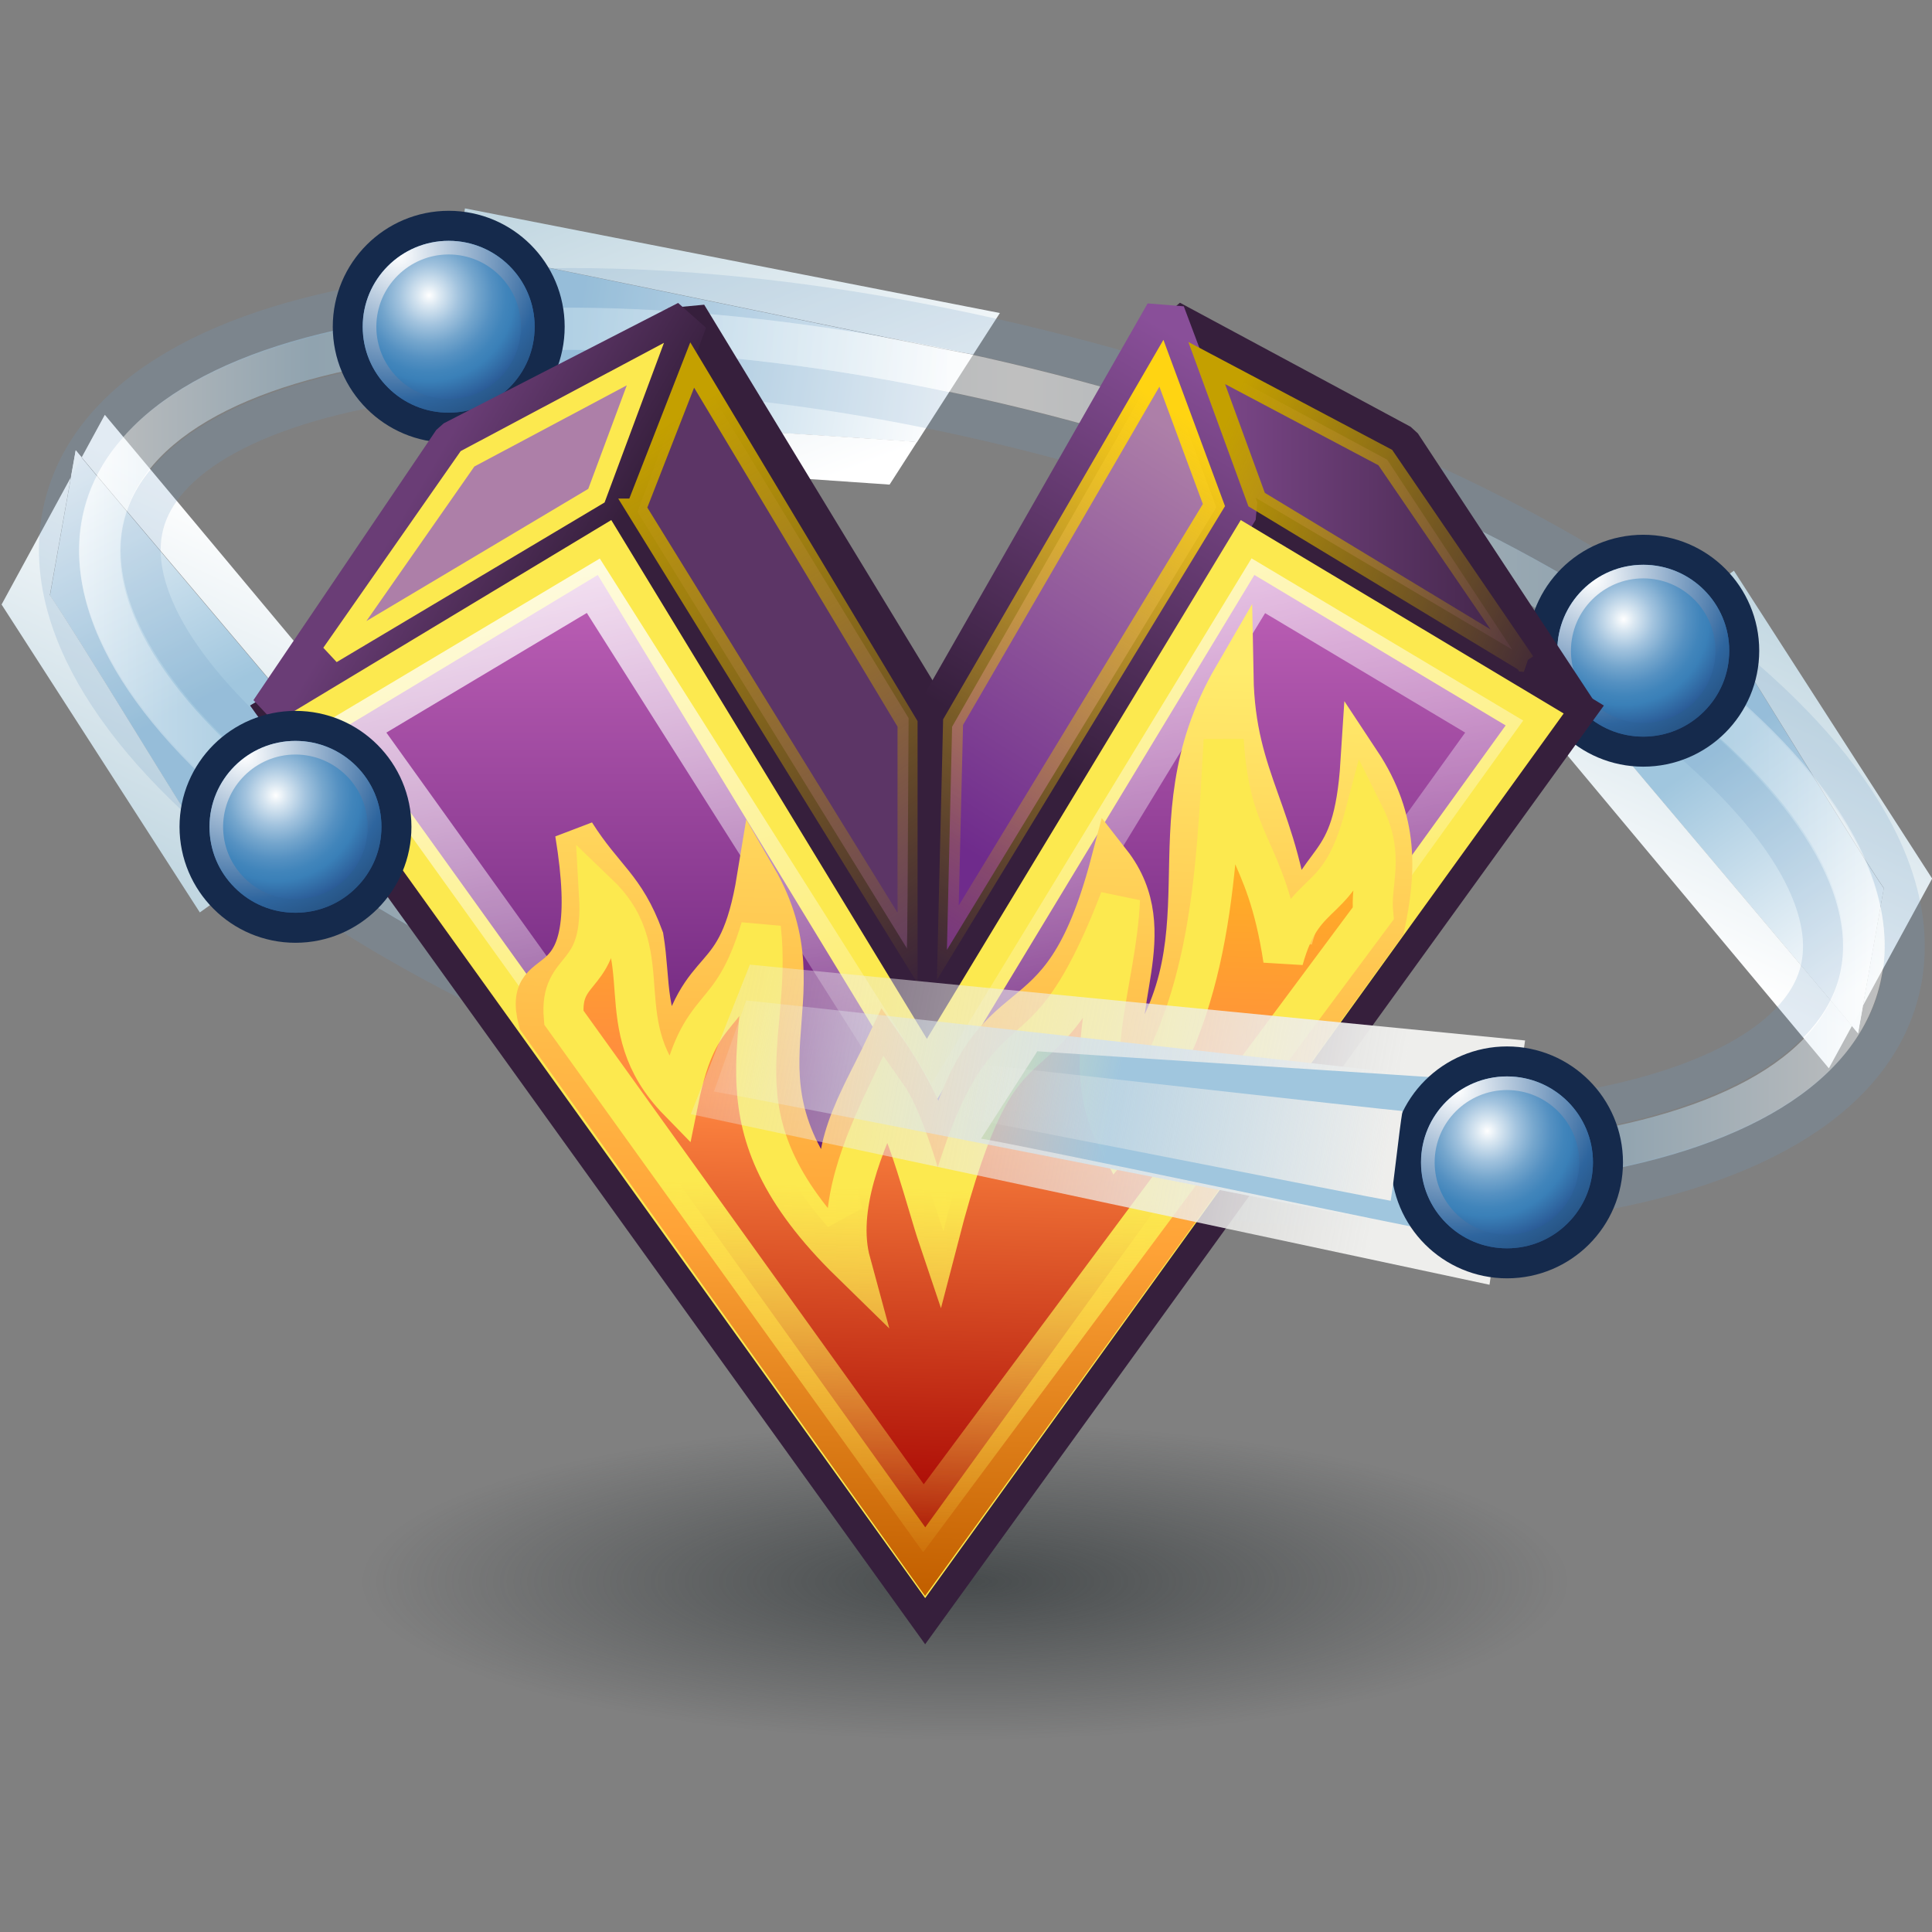 <?xml version="1.0" encoding="UTF-8" standalone="no"?>
<!-- Generator: Adobe Illustrator 11.0, SVG Export Plug-In . SVG Version: 6.0.0 Build 78)  -->

<svg
   xmlns:a="http://ns.adobe.com/AdobeSVGViewerExtensions/3.0/"
   xmlns:i="http://ns.adobe.com/AdobeIllustrator/10.0/"
   xmlns:dc="http://purl.org/dc/elements/1.1/"
   xmlns:cc="http://creativecommons.org/ns#"
   xmlns:rdf="http://www.w3.org/1999/02/22-rdf-syntax-ns#"
   xmlns:svg="http://www.w3.org/2000/svg"
   xmlns="http://www.w3.org/2000/svg"
   xmlns:xlink="http://www.w3.org/1999/xlink"
   xmlns:sodipodi="http://sodipodi.sourceforge.net/DTD/sodipodi-0.dtd"
   xmlns:inkscape="http://www.inkscape.org/namespaces/inkscape"
   i:viewOrigin="-0.125 48.125"
   i:rulerOrigin="0 0"
   i:pageBounds="0 48 48 0"
   width="48.25"
   height="48.25"
   viewBox="0 0 48.25 48.25"
   overflow="visible"
   enable-background="new 0 0 48.25 48.25"
   xml:space="preserve"
   id="svg2"
   sodipodi:version="0.32"
   inkscape:version="0.48.4 r9939"
   sodipodi:docname="popsolver.svg"
   inkscape:output_extension="org.inkscape.output.svg.inkscape"
   version="1.1"><rect x="0" y="0" width="48.25" height="48.25" fill="#808080" stroke="none"/><defs
   id="defs231"><linearGradient
   inkscape:collect="always"
   id="linearGradient19385"><stop
     style="stop-color:#eeeeec;stop-opacity:1;"
     offset="0"
     id="stop19387" /><stop
     style="stop-color:#eeeeec;stop-opacity:0;"
     offset="1"
     id="stop19389" /></linearGradient><linearGradient
   inkscape:collect="always"
   id="linearGradient19349"><stop
     style="stop-color:#eeeeec;stop-opacity:1;"
     offset="0"
     id="stop19351" /><stop
     style="stop-color:#eeeeec;stop-opacity:0;"
     offset="1"
     id="stop19353" /></linearGradient><linearGradient
   y2="32.281"
   x2="24.255"
   y1="33.825"
   x1="33.852"
   gradientUnits="userSpaceOnUse"
   id="XMLID_18_"
   gradientTransform="matrix(1.02,0,0,1.02,-0.088,-9.41)">
				<stop
   id="stop8"
   style="stop-color:#A0C6DE"
   offset="0" />
				<stop
   id="stop10"
   style="stop-color:#ffffff;stop-opacity:0;"
   offset="1" />
				<a:midPointStop
   style="stop-color:#A0C6DE"
   offset="0" />
				<a:midPointStop
   style="stop-color:#A0C6DE"
   offset="0.5" />
				<a:midPointStop
   style="stop-color:#FFFFFF"
   offset="1" />
			</linearGradient><linearGradient
   y2="15.759"
   x2="23.266"
   y1="14.35"
   x1="14.137"
   gradientUnits="userSpaceOnUse"
   id="XMLID_20_"
   gradientTransform="matrix(1.02,0,0,1.02,-0.088,-9.41)">
				<stop
   id="stop26"
   style="stop-color:#A0C6DE"
   offset="0" />
				<stop
   id="stop28"
   style="stop-color:#FFFFFF"
   offset="1" />
				<a:midPointStop
   style="stop-color:#A0C6DE"
   offset="0" />
				<a:midPointStop
   style="stop-color:#A0C6DE"
   offset="0.5" />
				<a:midPointStop
   style="stop-color:#FFFFFF"
   offset="1" />
			</linearGradient><linearGradient
   y2="16.546"
   x2="1.858"
   y1="22.922"
   x1="5.08"
   gradientUnits="userSpaceOnUse"
   id="XMLID_22_"
   gradientTransform="matrix(1.02,0,0,1.02,-0.088,-9.41)">
				<stop
   id="stop42"
   style="stop-color:#A0C6DE"
   offset="0" />
				<stop
   id="stop44"
   style="stop-color:#FFFFFF"
   offset="1" />
				<a:midPointStop
   style="stop-color:#A0C6DE"
   offset="0" />
				<a:midPointStop
   style="stop-color:#A0C6DE"
   offset="0.5" />
				<a:midPointStop
   style="stop-color:#FFFFFF"
   offset="1" />
			</linearGradient><linearGradient
   y2="29.839"
   x2="45.926"
   y1="24.269"
   x1="42.033"
   gradientUnits="userSpaceOnUse"
   id="XMLID_24_"
   gradientTransform="matrix(1.02,0,0,1.02,-0.088,-9.41)">
				<stop
   id="stop58"
   style="stop-color:#A0C6DE"
   offset="0" />
				<stop
   id="stop60"
   style="stop-color:#FFFFFF"
   offset="1" />
				<a:midPointStop
   style="stop-color:#A0C6DE"
   offset="0" />
				<a:midPointStop
   style="stop-color:#A0C6DE"
   offset="0.5" />
				<a:midPointStop
   style="stop-color:#FFFFFF"
   offset="1" />
			</linearGradient><radialGradient
   r="12.523"
   fy="175.731"
   fx="17.95"
   cy="175.731"
   cx="17.95"
   gradientTransform="matrix(0.476,0,0,0.474,-0.188,-58.854)"
   gradientUnits="userSpaceOnUse"
   id="radialGradient11603"
   xlink:href="#radialGradient11282"
   inkscape:collect="always" /><radialGradient
   r="14.467"
   fy="169.34"
   fx="22.811"
   cy="169.34"
   cx="22.811"
   gradientTransform="matrix(0.476,0,0,0.474,-0.188,-58.854)"
   gradientUnits="userSpaceOnUse"
   id="radialGradient11601"
   xlink:href="#radialGradient11270"
   inkscape:collect="always" /><radialGradient
   r="10.533"
   fy="171.534"
   fx="20.141"
   cy="171.534"
   cx="20.141"
   gradientTransform="matrix(0.476,0,0,0.474,-0.188,-58.854)"
   gradientUnits="userSpaceOnUse"
   id="radialGradient11599"
   xlink:href="#radialGradient11270"
   inkscape:collect="always" /><radialGradient
   r="12.647"
   fy="170.998"
   fx="18.676"
   cy="170.998"
   cx="18.676"
   gradientTransform="matrix(0.476,0,0,0.474,-0.188,-58.854)"
   gradientUnits="userSpaceOnUse"
   id="radialGradient11597"
   xlink:href="#radialGradient11282"
   inkscape:collect="always" /><radialGradient
   r="9.904"
   fy="172.564"
   fx="12.774"
   cy="172.564"
   cx="12.774"
   gradientTransform="matrix(0.476,0,0,0.474,-0.188,-58.854)"
   gradientUnits="userSpaceOnUse"
   id="radialGradient11595"
   xlink:href="#radialGradient11270"
   inkscape:collect="always" /><radialGradient
   r="3.835"
   fy="172.17"
   fx="21.608"
   cy="172.17"
   cx="21.608"
   gradientTransform="matrix(0.476,0,0,0.474,-0.188,-58.854)"
   gradientUnits="userSpaceOnUse"
   id="radialGradient11593"
   xlink:href="#radialGradient11254"
   inkscape:collect="always" /><radialGradient
   r="6.674"
   fy="172.94"
   fx="20.26"
   cy="172.94"
   cx="20.26"
   gradientTransform="matrix(0.476,0,0,0.474,-0.188,-58.854)"
   gradientUnits="userSpaceOnUse"
   id="radialGradient11591"
   xlink:href="#radialGradient11282"
   inkscape:collect="always" /><radialGradient
   r="6.273"
   fy="178.137"
   fx="19.875"
   cy="178.137"
   cx="19.875"
   gradientTransform="matrix(0.476,0,0,0.474,-0.188,-58.854)"
   gradientUnits="userSpaceOnUse"
   id="radialGradient11589"
   xlink:href="#radialGradient11282"
   inkscape:collect="always" /><radialGradient
   r="6.328"
   fy="179.328"
   fx="8.127"
   cy="179.328"
   cx="8.127"
   gradientTransform="matrix(0.476,0,0,0.474,-0.056,-58.831)"
   gradientUnits="userSpaceOnUse"
   id="radialGradient11587"
   xlink:href="#radialGradient11276"
   inkscape:collect="always" /><radialGradient
   r="11.345"
   fy="170.255"
   fx="21.108"
   cy="170.255"
   cx="21.108"
   gradientTransform="matrix(0.476,0,0,0.474,-0.188,-58.854)"
   gradientUnits="userSpaceOnUse"
   id="radialGradient11585"
   xlink:href="#linearGradient11260"
   inkscape:collect="always" /><linearGradient
   y2="189.013"
   x2="30.361"
   y1="191.532"
   x1="30.721"
   gradientTransform="matrix(0.476,0,0,0.474,-0.188,-58.854)"
   gradientUnits="userSpaceOnUse"
   id="linearGradient11583"
   xlink:href="#linearGradient11288"
   inkscape:collect="always" /><radialGradient
   r="12.523"
   fy="175.731"
   fx="17.95"
   cy="175.731"
   cx="17.95"
   gradientTransform="matrix(0.476,0,0,0.474,-0.188,-58.854)"
   gradientUnits="userSpaceOnUse"
   id="radialGradient11409"
   xlink:href="#radialGradient11282"
   inkscape:collect="always" /><radialGradient
   r="14.467"
   fy="169.34"
   fx="22.811"
   cy="169.34"
   cx="22.811"
   gradientTransform="matrix(0.476,0,0,0.474,-0.188,-58.854)"
   gradientUnits="userSpaceOnUse"
   id="radialGradient11407"
   xlink:href="#radialGradient11270"
   inkscape:collect="always" /><radialGradient
   r="10.533"
   fy="171.534"
   fx="20.141"
   cy="171.534"
   cx="20.141"
   gradientTransform="matrix(0.476,0,0,0.474,-0.188,-58.854)"
   gradientUnits="userSpaceOnUse"
   id="radialGradient11405"
   xlink:href="#radialGradient11270"
   inkscape:collect="always" /><radialGradient
   r="12.647"
   fy="170.998"
   fx="18.676"
   cy="170.998"
   cx="18.676"
   gradientTransform="matrix(0.476,0,0,0.474,-0.188,-58.854)"
   gradientUnits="userSpaceOnUse"
   id="radialGradient11403"
   xlink:href="#radialGradient11282"
   inkscape:collect="always" /><radialGradient
   r="9.904"
   fy="172.564"
   fx="12.774"
   cy="172.564"
   cx="12.774"
   gradientTransform="matrix(0.476,0,0,0.474,-0.188,-58.854)"
   gradientUnits="userSpaceOnUse"
   id="radialGradient11401"
   xlink:href="#radialGradient11270"
   inkscape:collect="always" /><radialGradient
   r="3.835"
   fy="172.17"
   fx="21.608"
   cy="172.17"
   cx="21.608"
   gradientTransform="matrix(0.476,0,0,0.474,-0.188,-58.854)"
   gradientUnits="userSpaceOnUse"
   id="radialGradient11399"
   xlink:href="#radialGradient11254"
   inkscape:collect="always" /><radialGradient
   r="6.674"
   fy="172.94"
   fx="20.26"
   cy="172.94"
   cx="20.26"
   gradientTransform="matrix(0.476,0,0,0.474,-0.188,-58.854)"
   gradientUnits="userSpaceOnUse"
   id="radialGradient11397"
   xlink:href="#radialGradient11282"
   inkscape:collect="always" /><radialGradient
   r="6.273"
   fy="178.137"
   fx="19.875"
   cy="178.137"
   cx="19.875"
   gradientTransform="matrix(0.476,0,0,0.474,-0.188,-58.854)"
   gradientUnits="userSpaceOnUse"
   id="radialGradient11395"
   xlink:href="#radialGradient11282"
   inkscape:collect="always" /><radialGradient
   r="6.328"
   fy="179.328"
   fx="8.127"
   cy="179.328"
   cx="8.127"
   gradientTransform="matrix(0.476,0,0,0.474,-0.056,-58.831)"
   gradientUnits="userSpaceOnUse"
   id="radialGradient11393"
   xlink:href="#radialGradient11276"
   inkscape:collect="always" /><radialGradient
   r="11.345"
   fy="170.255"
   fx="21.108"
   cy="170.255"
   cx="21.108"
   gradientTransform="matrix(0.476,0,0,0.474,-0.188,-58.854)"
   gradientUnits="userSpaceOnUse"
   id="radialGradient11391"
   xlink:href="#linearGradient11260"
   inkscape:collect="always" /><linearGradient
   y2="189.013"
   x2="30.361"
   y1="191.532"
   x1="30.721"
   gradientTransform="matrix(0.476,0,0,0.474,-0.188,-58.854)"
   gradientUnits="userSpaceOnUse"
   id="linearGradient11389"
   xlink:href="#linearGradient11288"
   inkscape:collect="always" /><radialGradient
   r="12.523"
   fy="175.731"
   fx="17.95"
   cy="175.731"
   cx="17.95"
   gradientTransform="matrix(0.389,0,0,0.389,28.918,-47.311)"
   gradientUnits="userSpaceOnUse"
   id="radialGradient3886"
   xlink:href="#XMLID_342_"
   inkscape:collect="always" /><radialGradient
   r="14.467"
   fy="169.34"
   fx="22.811"
   cy="169.34"
   cx="22.811"
   gradientTransform="matrix(0.389,0,0,0.389,28.918,-47.311)"
   gradientUnits="userSpaceOnUse"
   id="radialGradient3884"
   xlink:href="#XMLID_341_"
   inkscape:collect="always" /><radialGradient
   r="10.533"
   fy="171.534"
   fx="20.141"
   cy="171.534"
   cx="20.141"
   gradientTransform="matrix(0.389,0,0,0.389,28.918,-47.311)"
   gradientUnits="userSpaceOnUse"
   id="radialGradient3882"
   xlink:href="#XMLID_340_"
   inkscape:collect="always" /><radialGradient
   r="12.647"
   fy="170.998"
   fx="18.676"
   cy="170.998"
   cx="18.676"
   gradientTransform="matrix(0.389,0,0,0.389,28.918,-47.311)"
   gradientUnits="userSpaceOnUse"
   id="radialGradient3880"
   xlink:href="#XMLID_339_"
   inkscape:collect="always" /><radialGradient
   r="9.904"
   fy="172.564"
   fx="12.774"
   cy="172.564"
   cx="12.774"
   gradientTransform="matrix(0.389,0,0,0.389,28.918,-47.311)"
   gradientUnits="userSpaceOnUse"
   id="radialGradient3878"
   xlink:href="#XMLID_338_"
   inkscape:collect="always" /><radialGradient
   r="3.835"
   fy="172.17"
   fx="21.608"
   cy="172.17"
   cx="21.608"
   gradientTransform="matrix(0.389,0,0,0.389,28.918,-47.311)"
   gradientUnits="userSpaceOnUse"
   id="radialGradient3876"
   xlink:href="#XMLID_337_"
   inkscape:collect="always" /><radialGradient
   r="6.674"
   fy="172.94"
   fx="20.26"
   cy="172.94"
   cx="20.26"
   gradientTransform="matrix(0.389,0,0,0.389,28.918,-47.311)"
   gradientUnits="userSpaceOnUse"
   id="radialGradient3874"
   xlink:href="#XMLID_336_"
   inkscape:collect="always" /><radialGradient
   r="6.273"
   fy="178.137"
   fx="19.875"
   cy="178.137"
   cx="19.875"
   gradientTransform="matrix(0.389,0,0,0.389,28.918,-47.311)"
   gradientUnits="userSpaceOnUse"
   id="radialGradient3872"
   xlink:href="#XMLID_335_"
   inkscape:collect="always" /><radialGradient
   r="6.328"
   fy="179.328"
   fx="8.127"
   cy="179.328"
   cx="8.127"
   gradientTransform="matrix(0.389,0,0,0.389,28.918,-47.311)"
   gradientUnits="userSpaceOnUse"
   id="radialGradient3870"
   xlink:href="#XMLID_334_"
   inkscape:collect="always" /><radialGradient
   r="11.345"
   fy="170.255"
   fx="21.108"
   cy="170.255"
   cx="21.108"
   gradientTransform="matrix(0.389,0,0,0.389,28.918,-47.311)"
   gradientUnits="userSpaceOnUse"
   id="radialGradient3868"
   xlink:href="#XMLID_333_"
   inkscape:collect="always" /><linearGradient
   y2="189.013"
   x2="30.361"
   y1="191.532"
   x1="30.721"
   gradientTransform="matrix(0.389,0,0,0.389,28.918,-47.311)"
   gradientUnits="userSpaceOnUse"
   id="linearGradient3866"
   xlink:href="#XMLID_332_"
   inkscape:collect="always" /><linearGradient
   y2="191.762"
   x2="27.6"
   y1="195.272"
   x1="25.98"
   gradientTransform="matrix(0.389,0,0,0.389,28.918,-47.311)"
   gradientUnits="userSpaceOnUse"
   id="linearGradient3864"
   xlink:href="#XMLID_331_"
   inkscape:collect="always" /><linearGradient
   y2="170.234"
   x2="15.438"
   y1="165.928"
   x1="6.26"
   gradientTransform="matrix(0.389,0,0,0.389,28.918,-47.311)"
   gradientUnits="userSpaceOnUse"
   id="linearGradient3862"
   xlink:href="#XMLID_330_"
   inkscape:collect="always" /><radialGradient
   r="22.073"
   fy="32.449"
   fx="26.126"
   cy="32.449"
   cx="26.126"
   gradientTransform="matrix(0.377,0,0,0.233,29.801,17.42)"
   gradientUnits="userSpaceOnUse"
   id="radialGradient3860"
   xlink:href="#XMLID_329_"
   inkscape:collect="always" /><radialGradient
   id="XMLID_329_"
   cx="20.836"
   cy="192.154"
   r="25.122"
   fx="20.836"
   fy="192.154"
   gradientUnits="userSpaceOnUse"><stop
     offset="0"
     style="stop-color:black;stop-opacity:0.804;"
     id="stop13705" /><stop
     offset="1"
     style="stop-color:black;stop-opacity:0;"
     id="stop13707" /><a:midPointStop
     offset="0"
     style="stop-color:#B5BABE" /><a:midPointStop
     offset="0.5"
     style="stop-color:#B5BABE" /><a:midPointStop
     offset="1"
     style="stop-color:#FFFFFF" /></radialGradient><linearGradient
   id="XMLID_330_"
   gradientUnits="userSpaceOnUse"
   x1="6.26"
   y1="165.928"
   x2="15.438"
   y2="170.234"><stop
     offset="0"
     style="stop-color:#F79899"
     id="stop13714" /><stop
     offset="0.387"
     style="stop-color:#F29596"
     id="stop13716" /><stop
     offset="0.809"
     style="stop-color:#E28C8C"
     id="stop13718" /><stop
     offset="1"
     style="stop-color:#D88686"
     id="stop13720" /><a:midPointStop
     offset="0"
     style="stop-color:#F79899" /><a:midPointStop
     offset="0.689"
     style="stop-color:#F79899" /><a:midPointStop
     offset="1"
     style="stop-color:#D88686" /></linearGradient><linearGradient
   id="XMLID_331_"
   gradientUnits="userSpaceOnUse"
   x1="25.98"
   y1="195.272"
   x2="27.6"
   y2="191.762"><stop
     offset="0"
     style="stop-color:#F79899"
     id="stop13727" /><stop
     offset="0.387"
     style="stop-color:#F29596"
     id="stop13729" /><stop
     offset="0.809"
     style="stop-color:#E28C8C"
     id="stop13731" /><stop
     offset="1"
     style="stop-color:#D88686"
     id="stop13733" /><a:midPointStop
     offset="0"
     style="stop-color:#F79899" /><a:midPointStop
     offset="0.689"
     style="stop-color:#F79899" /><a:midPointStop
     offset="1"
     style="stop-color:#D88686" /></linearGradient><linearGradient
   y2="189.013"
   x2="30.361"
   y1="191.532"
   x1="30.721"
   gradientUnits="userSpaceOnUse"
   id="XMLID_332_"><stop
     id="stop13816"
     style="stop-color:#F79899"
     offset="0" /><stop
     id="stop13818"
     style="stop-color:#F29596"
     offset="0.285" /><stop
     id="stop13820"
     style="stop-color:#E08B8B"
     offset="0.596" /><stop
     id="stop13822"
     style="stop-color:#C77B7C"
     offset="0.918" /><stop
     id="stop13824"
     style="stop-color:#BF7777"
     offset="1" /><a:midPointStop
     style="stop-color:#F79899"
     offset="0" /><a:midPointStop
     style="stop-color:#F79899"
     offset="0.689" /><a:midPointStop
     style="stop-color:#BF7777"
     offset="1" /></linearGradient><radialGradient
   id="XMLID_333_"
   cx="21.108"
   cy="170.255"
   r="11.345"
   fx="21.108"
   fy="170.255"
   gradientUnits="userSpaceOnUse"><stop
     offset="0.006"
     style="stop-color:#F5CDCD"
     id="stop13831" /><stop
     offset="1"
     style="stop-color:#F4B1B3"
     id="stop13833" /><a:midPointStop
     offset="0.006"
     style="stop-color:#F5CDCD" /><a:midPointStop
     offset="0.5"
     style="stop-color:#F5CDCD" /><a:midPointStop
     offset="1"
     style="stop-color:#F4B1B3" /></radialGradient><radialGradient
   id="XMLID_334_"
   cx="8.127"
   cy="179.328"
   r="6.328"
   fx="8.127"
   fy="179.328"
   gradientUnits="userSpaceOnUse"><stop
     offset="0.006"
     style="stop-color:#F5CDCD"
     id="stop13850" /><stop
     offset="1"
     style="stop-color:#F4B1B3"
     id="stop13852" /><a:midPointStop
     offset="0.006"
     style="stop-color:#F5CDCD" /><a:midPointStop
     offset="0.5"
     style="stop-color:#F5CDCD" /><a:midPointStop
     offset="1"
     style="stop-color:#F4B1B3" /></radialGradient><radialGradient
   id="XMLID_335_"
   cx="19.875"
   cy="178.137"
   r="6.273"
   fx="19.875"
   fy="178.137"
   gradientUnits="userSpaceOnUse"><stop
     offset="0"
     style="stop-color:#FFFFFF"
     id="stop13879" /><stop
     offset="1"
     style="stop-color:#F5D9D9"
     id="stop13881" /><a:midPointStop
     offset="0"
     style="stop-color:#FFFFFF" /><a:midPointStop
     offset="0.5"
     style="stop-color:#FFFFFF" /><a:midPointStop
     offset="1"
     style="stop-color:#F5D9D9" /></radialGradient><radialGradient
   id="XMLID_336_"
   cx="20.26"
   cy="172.94"
   r="6.674"
   fx="20.26"
   fy="172.94"
   gradientUnits="userSpaceOnUse"><stop
     offset="0"
     style="stop-color:#FFFFFF"
     id="stop13886" /><stop
     offset="1"
     style="stop-color:#F5D9D9"
     id="stop13888" /><a:midPointStop
     offset="0"
     style="stop-color:#FFFFFF" /><a:midPointStop
     offset="0.5"
     style="stop-color:#FFFFFF" /><a:midPointStop
     offset="1"
     style="stop-color:#F5D9D9" /></radialGradient><radialGradient
   id="XMLID_337_"
   cx="21.608"
   cy="172.17"
   r="3.835"
   fx="21.608"
   fy="172.17"
   gradientUnits="userSpaceOnUse"><stop
     offset="0"
     style="stop-color:#FFFFFF"
     id="stop13893" /><stop
     offset="1"
     style="stop-color:#F5D9D9"
     id="stop13895" /><a:midPointStop
     offset="0"
     style="stop-color:#FFFFFF" /><a:midPointStop
     offset="0.5"
     style="stop-color:#FFFFFF" /><a:midPointStop
     offset="1"
     style="stop-color:#F5D9D9" /></radialGradient><radialGradient
   id="XMLID_338_"
   cx="12.774"
   cy="172.564"
   r="9.904"
   fx="12.774"
   fy="172.564"
   gradientUnits="userSpaceOnUse"><stop
     offset="0"
     style="stop-color:#FFFFFF"
     id="stop13900" /><stop
     offset="1"
     style="stop-color:#F5D9D9"
     id="stop13902" /><a:midPointStop
     offset="0"
     style="stop-color:#FFFFFF" /><a:midPointStop
     offset="0.5"
     style="stop-color:#FFFFFF" /><a:midPointStop
     offset="1"
     style="stop-color:#F5D9D9" /></radialGradient><radialGradient
   id="XMLID_339_"
   cx="18.676"
   cy="170.998"
   r="12.647"
   fx="18.676"
   fy="170.998"
   gradientUnits="userSpaceOnUse"><stop
     offset="0"
     style="stop-color:#FFFFFF"
     id="stop13907" /><stop
     offset="1"
     style="stop-color:#F5D9D9"
     id="stop13909" /><a:midPointStop
     offset="0"
     style="stop-color:#FFFFFF" /><a:midPointStop
     offset="0.5"
     style="stop-color:#FFFFFF" /><a:midPointStop
     offset="1"
     style="stop-color:#F5D9D9" /></radialGradient><radialGradient
   id="XMLID_340_"
   cx="20.141"
   cy="171.534"
   r="10.533"
   fx="20.141"
   fy="171.534"
   gradientUnits="userSpaceOnUse"><stop
     offset="0"
     style="stop-color:#FFFFFF"
     id="stop13914" /><stop
     offset="1"
     style="stop-color:#F5D9D9"
     id="stop13916" /><a:midPointStop
     offset="0"
     style="stop-color:#FFFFFF" /><a:midPointStop
     offset="0.5"
     style="stop-color:#FFFFFF" /><a:midPointStop
     offset="1"
     style="stop-color:#F5D9D9" /></radialGradient><radialGradient
   id="XMLID_341_"
   cx="22.811"
   cy="169.34"
   r="14.467"
   fx="22.811"
   fy="169.34"
   gradientUnits="userSpaceOnUse"><stop
     offset="0"
     style="stop-color:#FFFFFF"
     id="stop13925" /><stop
     offset="1"
     style="stop-color:#F5D9D9"
     id="stop13927" /><a:midPointStop
     offset="0"
     style="stop-color:#FFFFFF" /><a:midPointStop
     offset="0.5"
     style="stop-color:#FFFFFF" /><a:midPointStop
     offset="1"
     style="stop-color:#F5D9D9" /></radialGradient><radialGradient
   id="XMLID_342_"
   cx="17.95"
   cy="175.731"
   r="12.523"
   fx="17.95"
   fy="175.731"
   gradientUnits="userSpaceOnUse"><stop
     offset="0"
     style="stop-color:#FFFFFF"
     id="stop13948" /><stop
     offset="1"
     style="stop-color:#F5D9D9"
     id="stop13950" /><a:midPointStop
     offset="0"
     style="stop-color:#FFFFFF" /><a:midPointStop
     offset="0.5"
     style="stop-color:#FFFFFF" /><a:midPointStop
     offset="1"
     style="stop-color:#F5D9D9" /></radialGradient><radialGradient
   gradientUnits="userSpaceOnUse"
   fy="178.137"
   fx="19.875"
   r="6.273"
   cy="178.137"
   cx="19.875"
   id="radialGradient11254"><stop
     id="stop11256"
     style="stop-color:#ffffff;stop-opacity:1;"
     offset="0" /><stop
     id="stop11258"
     style="stop-color:#e7e7e7;stop-opacity:1;"
     offset="1" /><a:midPointStop
     style="stop-color:#FFFFFF"
     offset="0" /><a:midPointStop
     style="stop-color:#FFFFFF"
     offset="0.5" /><a:midPointStop
     style="stop-color:#F5D9D9"
     offset="1" /></radialGradient><linearGradient
   y2="170.234"
   x2="15.438"
   y1="165.928"
   x1="6.26"
   gradientUnits="userSpaceOnUse"
   id="linearGradient11260"><stop
     id="stop11262"
     style="stop-color:#c8c8c8;stop-opacity:1;"
     offset="0" /><stop
     id="stop11268"
     style="stop-color:#afafaf;stop-opacity:1;"
     offset="1" /><a:midPointStop
     style="stop-color:#F79899"
     offset="0" /><a:midPointStop
     style="stop-color:#F79899"
     offset="0.689" /><a:midPointStop
     style="stop-color:#D88686"
     offset="1" /></linearGradient><radialGradient
   gradientUnits="userSpaceOnUse"
   fy="178.137"
   fx="19.875"
   r="6.273"
   cy="178.137"
   cx="19.875"
   id="radialGradient11270"><stop
     id="stop11272"
     style="stop-color:#FFFFFF"
     offset="0" /><stop
     id="stop11274"
     style="stop-color:#e7e7e7;stop-opacity:1;"
     offset="1" /><a:midPointStop
     style="stop-color:#FFFFFF"
     offset="0" /><a:midPointStop
     style="stop-color:#FFFFFF"
     offset="0.5" /><a:midPointStop
     style="stop-color:#F5D9D9"
     offset="1" /></radialGradient><radialGradient
   gradientUnits="userSpaceOnUse"
   fy="179.328"
   fx="8.127"
   r="6.328"
   cy="179.328"
   cx="8.127"
   id="radialGradient11276"><stop
     id="stop11278"
     style="stop-color:#e1e1e1;stop-opacity:1;"
     offset="0.006" /><stop
     id="stop11280"
     style="stop-color:#d3d3d3;stop-opacity:1;"
     offset="1" /><a:midPointStop
     style="stop-color:#F5CDCD"
     offset="0.006" /><a:midPointStop
     style="stop-color:#F5CDCD"
     offset="0.5" /><a:midPointStop
     style="stop-color:#F4B1B3"
     offset="1" /></radialGradient><radialGradient
   gradientUnits="userSpaceOnUse"
   fy="178.137"
   fx="19.875"
   r="6.273"
   cy="178.137"
   cx="19.875"
   id="radialGradient11282"><stop
     id="stop11284"
     style="stop-color:#ffffff;stop-opacity:1;"
     offset="0" /><stop
     id="stop11286"
     style="stop-color:#e7e7e7;stop-opacity:1;"
     offset="1" /><a:midPointStop
     style="stop-color:#FFFFFF"
     offset="0" /><a:midPointStop
     style="stop-color:#FFFFFF"
     offset="0.5" /><a:midPointStop
     style="stop-color:#F5D9D9"
     offset="1" /></radialGradient><linearGradient
   id="linearGradient11288"
   gradientUnits="userSpaceOnUse"
   x1="30.721"
   y1="191.532"
   x2="30.361"
   y2="189.013"><stop
     offset="0"
     style="stop-color:#c8c8c8;stop-opacity:1;"
     id="stop11290" /><stop
     offset="1"
     style="stop-color:#9b9b9b;stop-opacity:1;"
     id="stop11298" /><a:midPointStop
     offset="0"
     style="stop-color:#F79899" /><a:midPointStop
     offset="0.689"
     style="stop-color:#F79899" /><a:midPointStop
     offset="1"
     style="stop-color:#BF7777" /></linearGradient><linearGradient
   gradientTransform="matrix(0.891,0,0,0.887,4.933,29.376)"
   id="XMLID_14_"
   gradientUnits="userSpaceOnUse"
   x1="12.892"
   y1="9.608"
   x2="40.674"
   y2="31.921"><stop
     offset="0"
     style="stop-color:#D0DADE"
     id="stop1495" /><stop
     offset="1"
     style="stop-color:#858B8E"
     id="stop1497" /><a:midPointStop
     offset="0"
     style="stop-color:#D0DADE" /><a:midPointStop
     offset="0.5"
     style="stop-color:#D0DADE" /><a:midPointStop
     offset="1"
     style="stop-color:#858B8E" /></linearGradient><linearGradient
   gradientTransform="matrix(0.891,0,0,0.887,4.933,29.376)"
   id="XMLID_15_"
   gradientUnits="userSpaceOnUse"
   x1="6.959"
   y1="14.822"
   x2="31.809"
   y2="14.822"><stop
     offset="0.006"
     style="stop-color:#4C5259"
     id="stop1502" /><stop
     offset="1"
     style="stop-color:#9CA3AC"
     id="stop1504" /><a:midPointStop
     offset="0.006"
     style="stop-color:#4C5259" /><a:midPointStop
     offset="0.5"
     style="stop-color:#4C5259" /><a:midPointStop
     offset="1"
     style="stop-color:#9CA3AC" /></linearGradient><linearGradient
   id="XMLID_23_-3"
   gradientUnits="userSpaceOnUse"
   x1="20.774"
   y1="9.771"
   x2="39.217"
   y2="20.694"><stop
     offset="0.006"
     style="stop-color:#E5ECEC"
     id="stop1614" /><stop
     offset="0.562"
     style="stop-color:#CED4D6"
     id="stop1616" /><stop
     offset="1"
     style="stop-color:#9CA3AC"
     id="stop1618" /><a:midPointStop
     offset="0.006"
     style="stop-color:#E5ECEC" /><a:midPointStop
     offset="0.5"
     style="stop-color:#E5ECEC" /><a:midPointStop
     offset="0.562"
     style="stop-color:#CED4D6" /><a:midPointStop
     offset="0.5"
     style="stop-color:#CED4D6" /><a:midPointStop
     offset="1"
     style="stop-color:#9CA3AC" /></linearGradient><linearGradient
   id="XMLID_24_-0"
   gradientUnits="userSpaceOnUse"
   x1="40.625"
   y1="14.823"
   x2="35.686"
   y2="14.823"><stop
     offset="0"
     style="stop-color:#BCC8CD"
     id="stop1623" /><stop
     offset="0.764"
     style="stop-color:#899099"
     id="stop1625" /><stop
     offset="1"
     style="stop-color:#8D939D"
     id="stop1627" /><a:midPointStop
     offset="0"
     style="stop-color:#BCC8CD" /><a:midPointStop
     offset="0.5"
     style="stop-color:#BCC8CD" /><a:midPointStop
     offset="0.764"
     style="stop-color:#899099" /><a:midPointStop
     offset="0.5"
     style="stop-color:#899099" /><a:midPointStop
     offset="1"
     style="stop-color:#8D939D" /></linearGradient><linearGradient
   id="XMLID_25_-3"
   gradientUnits="userSpaceOnUse"
   x1="17.923"
   y1="14.943"
   x2="22.925"
   y2="14.943"><stop
     offset="0"
     style="stop-color:#B7C1CA"
     id="stop1632" /><stop
     offset="0.764"
     style="stop-color:#899099"
     id="stop1634" /><stop
     offset="1"
     style="stop-color:#9198A1"
     id="stop1636" /><a:midPointStop
     offset="0"
     style="stop-color:#B7C1CA" /><a:midPointStop
     offset="0.5"
     style="stop-color:#B7C1CA" /><a:midPointStop
     offset="0.764"
     style="stop-color:#899099" /><a:midPointStop
     offset="0.5"
     style="stop-color:#899099" /><a:midPointStop
     offset="1"
     style="stop-color:#9198A1" /></linearGradient><linearGradient
   id="XMLID_26_-8"
   gradientUnits="userSpaceOnUse"
   x1="25.075"
   y1="11.017"
   x2="33.574"
   y2="18.764"><stop
     offset="0"
     style="stop-color:#B7C1CA"
     id="stop1641" /><stop
     offset="1"
     style="stop-color:#9CA3AC"
     id="stop1643" /><a:midPointStop
     offset="0"
     style="stop-color:#B7C1CA" /><a:midPointStop
     offset="0.5"
     style="stop-color:#B7C1CA" /><a:midPointStop
     offset="1"
     style="stop-color:#9CA3AC" /></linearGradient><radialGradient
   gradientUnits="userSpaceOnUse"
   gradientTransform="matrix(0.557,0.499,-0.596,0.659,16.831,17.585)"
   r="2.598"
   fy="1.961"
   fx="28.801"
   cy="1.961"
   cx="28.801"
   id="radialGradient2756"
   xlink:href="#linearGradient2750"
   inkscape:collect="always" /><linearGradient
   id="linearGradient2750"><stop
     id="stop2752"
     offset="0"
     style="stop-color:#fdea6e;stop-opacity:1;" /><stop
     id="stop2754"
     offset="1"
     style="stop-color:#f57900;stop-opacity:1;" /></linearGradient><radialGradient
   r="2.598"
   fy="1.88"
   fx="28.395"
   cy="1.88"
   cx="28.395"
   gradientTransform="matrix(0.752,0.609,-0.562,0.687,3.028,14.569)"
   gradientUnits="userSpaceOnUse"
   id="radialGradient2736"
   xlink:href="#XMLID_18_-1"
   inkscape:collect="always" /><linearGradient
   y2="2.704"
   x2="9.302"
   y1="0.611"
   x1="9.302"
   gradientUnits="userSpaceOnUse"
   id="XMLID_18_-1"><stop
     id="stop1543"
     style="stop-color:#D0D5DA"
     offset="0.455" /><stop
     id="stop1547"
     style="stop-color:#556372;stop-opacity:1;"
     offset="1" /><a:midPointStop
     style="stop-color:#D0D5DA"
     offset="0.455" /><a:midPointStop
     style="stop-color:#D0D5DA"
     offset="0.5" /><a:midPointStop
     style="stop-color:#99A5B3"
     offset="0.826" /><a:midPointStop
     style="stop-color:#99A5B3"
     offset="0.5" /><a:midPointStop
     style="stop-color:#9DA9B6"
     offset="1" /></linearGradient><radialGradient
   r="2.598"
   fy="1.88"
   fx="28.395"
   cy="1.88"
   cx="28.395"
   gradientTransform="matrix(0.752,0.609,-0.562,0.687,-4.996,14.569)"
   gradientUnits="userSpaceOnUse"
   id="radialGradient2740"
   xlink:href="#XMLID_18_-1"
   inkscape:collect="always" /><radialGradient
   inkscape:collect="always"
   xlink:href="#XMLID_18_-1"
   id="radialGradient98876"
   gradientUnits="userSpaceOnUse"
   gradientTransform="matrix(0.752,0.609,-0.562,0.687,-89.846,-11.293)"
   cx="28.395"
   cy="1.88"
   fx="28.395"
   fy="1.88"
   r="2.598" /><radialGradient
   inkscape:collect="always"
   xlink:href="#XMLID_18_-1"
   id="radialGradient98879"
   gradientUnits="userSpaceOnUse"
   gradientTransform="matrix(0.752,0.609,-0.562,0.687,-81.821,-11.293)"
   cx="28.395"
   cy="1.88"
   fx="28.395"
   fy="1.88"
   r="2.598" /><radialGradient
   inkscape:collect="always"
   xlink:href="#linearGradient2750"
   id="radialGradient98882"
   gradientUnits="userSpaceOnUse"
   gradientTransform="matrix(0.557,0.499,-0.596,0.659,-68.018,-8.278)"
   cx="28.801"
   cy="1.961"
   fx="28.801"
   fy="1.961"
   r="2.598" /><linearGradient
   inkscape:collect="always"
   xlink:href="#XMLID_15_"
   id="linearGradient98911"
   gradientUnits="userSpaceOnUse"
   gradientTransform="matrix(0.891,0,0,0.887,-79.916,3.513)"
   x1="6.959"
   y1="14.822"
   x2="31.809"
   y2="14.822" /><linearGradient
   inkscape:collect="always"
   xlink:href="#XMLID_14_"
   id="linearGradient98914"
   gradientUnits="userSpaceOnUse"
   gradientTransform="matrix(0.891,0,0,0.887,-79.916,3.513)"
   x1="12.892"
   y1="9.608"
   x2="40.674"
   y2="31.921" /><radialGradient
   inkscape:collect="always"
   xlink:href="#XMLID_342_"
   id="radialGradient99095"
   gradientUnits="userSpaceOnUse"
   gradientTransform="matrix(0.389,0,0,0.389,-55.931,-73.174)"
   cx="17.95"
   cy="175.731"
   fx="17.95"
   fy="175.731"
   r="12.523" /><radialGradient
   inkscape:collect="always"
   xlink:href="#XMLID_341_"
   id="radialGradient99106"
   gradientUnits="userSpaceOnUse"
   gradientTransform="matrix(0.389,0,0,0.389,-55.931,-73.174)"
   cx="22.811"
   cy="169.34"
   fx="22.811"
   fy="169.34"
   r="14.467" /><radialGradient
   inkscape:collect="always"
   xlink:href="#XMLID_340_"
   id="radialGradient99111"
   gradientUnits="userSpaceOnUse"
   gradientTransform="matrix(0.389,0,0,0.389,-55.931,-73.174)"
   cx="20.141"
   cy="171.534"
   fx="20.141"
   fy="171.534"
   r="10.533" /><radialGradient
   inkscape:collect="always"
   xlink:href="#XMLID_339_"
   id="radialGradient99114"
   gradientUnits="userSpaceOnUse"
   gradientTransform="matrix(0.389,0,0,0.389,-55.931,-73.174)"
   cx="18.676"
   cy="170.998"
   fx="18.676"
   fy="170.998"
   r="12.647" /><radialGradient
   inkscape:collect="always"
   xlink:href="#XMLID_338_"
   id="radialGradient99117"
   gradientUnits="userSpaceOnUse"
   gradientTransform="matrix(0.389,0,0,0.389,-55.931,-73.174)"
   cx="12.774"
   cy="172.564"
   fx="12.774"
   fy="172.564"
   r="9.904" /><radialGradient
   inkscape:collect="always"
   xlink:href="#XMLID_337_"
   id="radialGradient99120"
   gradientUnits="userSpaceOnUse"
   gradientTransform="matrix(0.389,0,0,0.389,-55.931,-73.174)"
   cx="21.608"
   cy="172.17"
   fx="21.608"
   fy="172.17"
   r="3.835" /><radialGradient
   inkscape:collect="always"
   xlink:href="#XMLID_336_"
   id="radialGradient99123"
   gradientUnits="userSpaceOnUse"
   gradientTransform="matrix(0.389,0,0,0.389,-55.931,-73.174)"
   cx="20.26"
   cy="172.94"
   fx="20.26"
   fy="172.94"
   r="6.674" /><radialGradient
   inkscape:collect="always"
   xlink:href="#XMLID_335_"
   id="radialGradient99126"
   gradientUnits="userSpaceOnUse"
   gradientTransform="matrix(0.389,0,0,0.389,-55.931,-73.174)"
   cx="19.875"
   cy="178.137"
   fx="19.875"
   fy="178.137"
   r="6.273" /><radialGradient
   inkscape:collect="always"
   xlink:href="#XMLID_334_"
   id="radialGradient99140"
   gradientUnits="userSpaceOnUse"
   gradientTransform="matrix(0.389,0,0,0.389,-55.931,-73.174)"
   cx="8.127"
   cy="179.328"
   fx="8.127"
   fy="179.328"
   r="6.328" /><radialGradient
   inkscape:collect="always"
   xlink:href="#XMLID_333_"
   id="radialGradient99149"
   gradientUnits="userSpaceOnUse"
   gradientTransform="matrix(0.389,0,0,0.389,-55.931,-73.174)"
   cx="21.108"
   cy="170.255"
   fx="21.108"
   fy="170.255"
   r="11.345" /><linearGradient
   inkscape:collect="always"
   xlink:href="#XMLID_332_"
   id="linearGradient99153"
   gradientUnits="userSpaceOnUse"
   gradientTransform="matrix(0.389,0,0,0.389,-55.931,-73.174)"
   x1="30.721"
   y1="191.532"
   x2="30.361"
   y2="189.013" /><linearGradient
   inkscape:collect="always"
   xlink:href="#XMLID_331_"
   id="linearGradient99194"
   gradientUnits="userSpaceOnUse"
   gradientTransform="matrix(0.389,0,0,0.389,-55.931,-73.174)"
   x1="25.98"
   y1="195.272"
   x2="27.6"
   y2="191.762" /><linearGradient
   inkscape:collect="always"
   xlink:href="#XMLID_330_"
   id="linearGradient99198"
   gradientUnits="userSpaceOnUse"
   gradientTransform="matrix(0.389,0,0,0.389,-55.931,-73.174)"
   x1="6.26"
   y1="165.928"
   x2="15.438"
   y2="170.234" /><radialGradient
   inkscape:collect="always"
   xlink:href="#XMLID_329_"
   id="radialGradient99202"
   gradientUnits="userSpaceOnUse"
   gradientTransform="matrix(0.377,0,0,0.233,-55.048,-8.442)"
   cx="26.126"
   cy="32.449"
   fx="26.126"
   fy="32.449"
   r="22.073" /><radialGradient
   inkscape:collect="always"
   xlink:href="#XMLID_329_"
   id="radialGradient99294"
   gradientUnits="userSpaceOnUse"
   gradientTransform="matrix(0.377,0,0,0.233,-55.048,-8.442)"
   cx="26.126"
   cy="32.449"
   fx="26.126"
   fy="32.449"
   r="22.073" /><linearGradient
   inkscape:collect="always"
   xlink:href="#XMLID_330_"
   id="linearGradient99296"
   gradientUnits="userSpaceOnUse"
   gradientTransform="matrix(0.389,0,0,0.389,-55.931,-73.174)"
   x1="6.26"
   y1="165.928"
   x2="15.438"
   y2="170.234" /><linearGradient
   inkscape:collect="always"
   xlink:href="#XMLID_331_"
   id="linearGradient99298"
   gradientUnits="userSpaceOnUse"
   gradientTransform="matrix(0.389,0,0,0.389,-55.931,-73.174)"
   x1="25.98"
   y1="195.272"
   x2="27.6"
   y2="191.762" /><linearGradient
   inkscape:collect="always"
   xlink:href="#XMLID_332_"
   id="linearGradient99300"
   gradientUnits="userSpaceOnUse"
   gradientTransform="matrix(0.389,0,0,0.389,-55.931,-73.174)"
   x1="30.721"
   y1="191.532"
   x2="30.361"
   y2="189.013" /><radialGradient
   inkscape:collect="always"
   xlink:href="#XMLID_333_"
   id="radialGradient99302"
   gradientUnits="userSpaceOnUse"
   gradientTransform="matrix(0.389,0,0,0.389,-55.931,-73.174)"
   cx="21.108"
   cy="170.255"
   fx="21.108"
   fy="170.255"
   r="11.345" /><radialGradient
   inkscape:collect="always"
   xlink:href="#XMLID_334_"
   id="radialGradient99304"
   gradientUnits="userSpaceOnUse"
   gradientTransform="matrix(0.389,0,0,0.389,-55.931,-73.174)"
   cx="8.127"
   cy="179.328"
   fx="8.127"
   fy="179.328"
   r="6.328" /><radialGradient
   inkscape:collect="always"
   xlink:href="#XMLID_335_"
   id="radialGradient99306"
   gradientUnits="userSpaceOnUse"
   gradientTransform="matrix(0.389,0,0,0.389,-55.931,-73.174)"
   cx="19.875"
   cy="178.137"
   fx="19.875"
   fy="178.137"
   r="6.273" /><radialGradient
   inkscape:collect="always"
   xlink:href="#XMLID_336_"
   id="radialGradient99308"
   gradientUnits="userSpaceOnUse"
   gradientTransform="matrix(0.389,0,0,0.389,-55.931,-73.174)"
   cx="20.26"
   cy="172.94"
   fx="20.26"
   fy="172.94"
   r="6.674" /><radialGradient
   inkscape:collect="always"
   xlink:href="#XMLID_337_"
   id="radialGradient99310"
   gradientUnits="userSpaceOnUse"
   gradientTransform="matrix(0.389,0,0,0.389,-55.931,-73.174)"
   cx="21.608"
   cy="172.17"
   fx="21.608"
   fy="172.17"
   r="3.835" /><radialGradient
   inkscape:collect="always"
   xlink:href="#XMLID_338_"
   id="radialGradient99312"
   gradientUnits="userSpaceOnUse"
   gradientTransform="matrix(0.389,0,0,0.389,-55.931,-73.174)"
   cx="12.774"
   cy="172.564"
   fx="12.774"
   fy="172.564"
   r="9.904" /><radialGradient
   inkscape:collect="always"
   xlink:href="#XMLID_339_"
   id="radialGradient99314"
   gradientUnits="userSpaceOnUse"
   gradientTransform="matrix(0.389,0,0,0.389,-55.931,-73.174)"
   cx="18.676"
   cy="170.998"
   fx="18.676"
   fy="170.998"
   r="12.647" /><radialGradient
   inkscape:collect="always"
   xlink:href="#XMLID_340_"
   id="radialGradient99316"
   gradientUnits="userSpaceOnUse"
   gradientTransform="matrix(0.389,0,0,0.389,-55.931,-73.174)"
   cx="20.141"
   cy="171.534"
   fx="20.141"
   fy="171.534"
   r="10.533" /><radialGradient
   inkscape:collect="always"
   xlink:href="#XMLID_341_"
   id="radialGradient99318"
   gradientUnits="userSpaceOnUse"
   gradientTransform="matrix(0.389,0,0,0.389,-55.931,-73.174)"
   cx="22.811"
   cy="169.34"
   fx="22.811"
   fy="169.34"
   r="14.467" /><radialGradient
   inkscape:collect="always"
   xlink:href="#XMLID_342_"
   id="radialGradient99320"
   gradientUnits="userSpaceOnUse"
   gradientTransform="matrix(0.389,0,0,0.389,-55.931,-73.174)"
   cx="17.95"
   cy="175.731"
   fx="17.95"
   fy="175.731"
   r="12.523" /><linearGradient
   inkscape:collect="always"
   xlink:href="#XMLID_18_"
   id="linearGradient99430"
   gradientUnits="userSpaceOnUse"
   gradientTransform="matrix(1.02,0,0,1.02,-0.088,-9.41)"
   x1="33.852"
   y1="33.825"
   x2="24.255"
   y2="32.281" /><linearGradient
   inkscape:collect="always"
   xlink:href="#XMLID_19_"
   id="linearGradient99432"
   gradientUnits="userSpaceOnUse"
   gradientTransform="matrix(0.5,0.866,-0.866,0.5,-31.719,310.988)"
   x1="-212.98"
   y1="-193.304"
   x2="-202.601"
   y2="-191.67" /><linearGradient
   inkscape:collect="always"
   xlink:href="#XMLID_20_"
   id="linearGradient99434"
   gradientUnits="userSpaceOnUse"
   gradientTransform="matrix(1.02,0,0,1.02,-0.088,-9.41)"
   x1="14.137"
   y1="14.35"
   x2="23.266"
   y2="15.759" /><linearGradient
   inkscape:collect="always"
   xlink:href="#XMLID_21_"
   id="linearGradient99436"
   gradientUnits="userSpaceOnUse"
   gradientTransform="matrix(-0.5,-0.866,0.866,-0.5,-650.587,-338.792)"
   x1="-643.854"
   y1="401.295"
   x2="-633.474"
   y2="402.929" /><linearGradient
   inkscape:collect="always"
   xlink:href="#XMLID_22_"
   id="linearGradient99438"
   gradientUnits="userSpaceOnUse"
   gradientTransform="matrix(1.02,0,0,1.02,-0.088,-9.41)"
   x1="5.08"
   y1="22.922"
   x2="1.858"
   y2="16.546" /><linearGradient
   inkscape:collect="always"
   xlink:href="#XMLID_23_"
   id="linearGradient99440"
   gradientUnits="userSpaceOnUse"
   gradientTransform="matrix(-0.278,0.96,-0.96,-0.278,-365.302,448.032)"
   x1="-516.134"
   y1="-237.943"
   x2="-505.755"
   y2="-236.309" /><linearGradient
   inkscape:collect="always"
   xlink:href="#XMLID_24_"
   id="linearGradient99442"
   gradientUnits="userSpaceOnUse"
   gradientTransform="matrix(1.02,0,0,1.02,-0.088,-9.41)"
   x1="42.033"
   y1="24.269"
   x2="45.926"
   y2="29.839" /><linearGradient
   inkscape:collect="always"
   xlink:href="#XMLID_25_"
   id="linearGradient99444"
   gradientUnits="userSpaceOnUse"
   gradientTransform="matrix(0.278,-0.96,0.96,0.278,-294.445,-469.356)"
   x1="-385.746"
   y1="460.689"
   x2="-375.366"
   y2="462.323" /><linearGradient
   inkscape:collect="always"
   xlink:href="#XMLID_26_"
   id="linearGradient99446"
   gradientUnits="userSpaceOnUse"
   x1="2.025"
   y1="24.125"
   x2="46.227"
   y2="24.125" /><radialGradient
   inkscape:collect="always"
   xlink:href="#XMLID_27_"
   id="radialGradient99448"
   gradientUnits="userSpaceOnUse"
   gradientTransform="matrix(0,-1,1,0,-101.816,115.209)"
   cx="81.7"
   cy="138.319"
   fx="81.7"
   fy="138.319"
   r="2.956" /><radialGradient
   inkscape:collect="always"
   xlink:href="#XMLID_28_"
   id="radialGradient99450"
   gradientUnits="userSpaceOnUse"
   gradientTransform="matrix(0,1,1,0,-101.816,66.555)"
   cx="-34.035"
   cy="137.579"
   fx="-34.035"
   fy="137.579"
   r="5.213" /><radialGradient
   inkscape:collect="always"
   xlink:href="#XMLID_29_"
   id="radialGradient99452"
   gradientUnits="userSpaceOnUse"
   gradientTransform="matrix(0,-1,1,0,-101.816,115.209)"
   cx="102.16"
   cy="112.407"
   fx="102.16"
   fy="112.407"
   r="2.956" /><radialGradient
   inkscape:collect="always"
   xlink:href="#XMLID_30_"
   id="radialGradient99454"
   gradientUnits="userSpaceOnUse"
   gradientTransform="matrix(0,1,1,0,-101.816,66.555)"
   cx="-54.495"
   cy="111.667"
   fx="-54.495"
   fy="111.667"
   r="5.213" /><radialGradient
   inkscape:collect="always"
   xlink:href="#XMLID_31_"
   id="radialGradient99456"
   gradientUnits="userSpaceOnUse"
   gradientTransform="matrix(0,-1,1,0,-101.816,115.209)"
   cx="89.917"
   cy="108.655"
   fx="89.917"
   fy="108.655"
   r="2.957" /><radialGradient
   inkscape:collect="always"
   xlink:href="#XMLID_32_"
   id="radialGradient99458"
   gradientUnits="userSpaceOnUse"
   gradientTransform="matrix(0,1,1,0,-101.816,66.555)"
   cx="-42.251"
   cy="107.915"
   fx="-42.251"
   fy="107.915"
   r="5.213" /><radialGradient
   inkscape:collect="always"
   xlink:href="#XMLID_33_"
   id="radialGradient99460"
   gradientUnits="userSpaceOnUse"
   gradientTransform="matrix(0,-1,1,0,-101.816,115.209)"
   cx="94.228"
   cy="141.655"
   fx="94.228"
   fy="141.655"
   r="2.957" /><radialGradient
   inkscape:collect="always"
   xlink:href="#XMLID_34_"
   id="radialGradient99462"
   gradientUnits="userSpaceOnUse"
   gradientTransform="matrix(0,1,1,0,-101.816,66.555)"
   cx="-46.563"
   cy="140.915"
   fx="-46.563"
   fy="140.915"
   r="5.213" /><radialGradient
   inkscape:collect="always"
   xlink:href="#linearGradient9352"
   id="radialGradient9358"
   cx="24.063"
   cy="42.698"
   fx="24.063"
   fy="42.698"
   r="21.016"
   gradientTransform="matrix(1,0,0,0.267,0,31.282)"
   gradientUnits="userSpaceOnUse" /><linearGradient
   id="linearGradient9352"><stop
     style="stop-color:#2e3436;stop-opacity:0.691;"
     offset="0"
     id="stop9354" /><stop
     style="stop-color:#2e3436;stop-opacity:0;"
     offset="1"
     id="stop9356" /></linearGradient><linearGradient
   inkscape:collect="always"
   xlink:href="#linearGradient9164"
   id="linearGradient13611"
   gradientUnits="userSpaceOnUse"
   x1="24"
   y1="29.167"
   x2="24"
   y2="8.341"
   gradientTransform="matrix(0.956,0,0,0.956,0.997,-0.003)" /><linearGradient
   id="linearGradient9164"><stop
     style="stop-color:#672179;stop-opacity:1;"
     offset="0"
     id="stop9166" /><stop
     style="stop-color:#c666bc;stop-opacity:1;"
     offset="1"
     id="stop9168" /></linearGradient><linearGradient
   inkscape:collect="always"
   xlink:href="#linearGradient9239"
   id="linearGradient13608"
   gradientUnits="userSpaceOnUse"
   x1="32"
   y1="7.746"
   x2="48.063"
   y2="7.746"
   gradientTransform="matrix(0.956,0,0,0.956,0.997,-0.003)" /><linearGradient
   id="linearGradient9239"><stop
     style="stop-color:#894f98;stop-opacity:1;"
     offset="0"
     id="stop9241" /><stop
     style="stop-color:#321c37;stop-opacity:1;"
     offset="1"
     id="stop9243" /></linearGradient><linearGradient
   inkscape:collect="always"
   xlink:href="#linearGradient9273"
   id="linearGradient13604"
   gradientUnits="userSpaceOnUse"
   x1="12.77"
   y1="8.325"
   x2="6.802"
   y2="4.77"
   gradientTransform="matrix(0.956,0,0,0.956,0.997,-0.003)" /><linearGradient
   id="linearGradient9273"><stop
     style="stop-color:#361f3c;stop-opacity:1;"
     offset="0"
     id="stop9275" /><stop
     style="stop-color:#6a3d76;stop-opacity:1;"
     offset="1"
     id="stop9277" /></linearGradient><linearGradient
   inkscape:collect="always"
   xlink:href="#linearGradient9231"
   id="linearGradient13599"
   gradientUnits="userSpaceOnUse"
   x1="24.389"
   y1="19.365"
   x2="33.325"
   y2="5.016"
   gradientTransform="matrix(0.956,0,0,0.956,0.997,-0.003)" /><linearGradient
   id="linearGradient9231"><stop
     style="stop-color:#6f2b8c;stop-opacity:1;"
     offset="0"
     id="stop9233" /><stop
     style="stop-color:#ad7fa8;stop-opacity:1;"
     offset="1"
     id="stop9235" /></linearGradient><linearGradient
   inkscape:collect="always"
   xlink:href="#linearGradient9281"
   id="linearGradient13601"
   gradientUnits="userSpaceOnUse"
   x1="24.516"
   y1="14.73"
   x2="32.563"
   y2="1.016"
   gradientTransform="matrix(0.956,0,0,0.956,0.997,-0.003)" /><linearGradient
   id="linearGradient9281"><stop
     style="stop-color:#361f3c;stop-opacity:1;"
     offset="0"
     id="stop9283" /><stop
     style="stop-color:#894f99;stop-opacity:1;"
     offset="1"
     id="stop9285" /></linearGradient><linearGradient
   inkscape:collect="always"
   xlink:href="#linearGradient13633"
   id="linearGradient13639"
   x1="18.238"
   y1="2.256"
   x2="24.573"
   y2="29.779"
   gradientUnits="userSpaceOnUse" /><linearGradient
   inkscape:collect="always"
   id="linearGradient13633"><stop
     style="stop-color:white;stop-opacity:1;"
     offset="0"
     id="stop13635" /><stop
     style="stop-color:white;stop-opacity:0;"
     offset="1"
     id="stop13637" /></linearGradient><linearGradient
   inkscape:collect="always"
   xlink:href="#linearGradient9212"
   id="linearGradient13593"
   gradientUnits="userSpaceOnUse"
   x1="27.069"
   y1="13.164"
   x2="26.266"
   y2="44.864"
   gradientTransform="matrix(0.956,0,0,0.956,0.997,-0.003)" /><linearGradient
   id="linearGradient9212"><stop
     style="stop-color:#ffd00d;stop-opacity:1;"
     offset="0"
     id="stop9214" /><stop
     id="stop9220"
     offset="0.5"
     style="stop-color:#ff8841;stop-opacity:1;" /><stop
     style="stop-color:#a40000;stop-opacity:1;"
     offset="1"
     id="stop9216" /></linearGradient><linearGradient
   inkscape:collect="always"
   xlink:href="#linearGradient9202"
   id="linearGradient13595"
   gradientUnits="userSpaceOnUse"
   x1="24.911"
   y1="13.164"
   x2="23.853"
   y2="46.705"
   gradientTransform="matrix(0.956,0,0,0.956,0.997,-0.003)" /><linearGradient
   id="linearGradient9202"><stop
     style="stop-color:#ffec6c;stop-opacity:1;"
     offset="0"
     id="stop9204" /><stop
     id="stop9210"
     offset="0.625"
     style="stop-color:#ffa337;stop-opacity:1;" /><stop
     style="stop-color:#c36000;stop-opacity:1;"
     offset="1"
     id="stop9206" /></linearGradient><linearGradient
   inkscape:collect="always"
   xlink:href="#linearGradient13641"
   id="linearGradient13647"
   x1="24.496"
   y1="30.877"
   x2="24.018"
   y2="44.528"
   gradientUnits="userSpaceOnUse" /><linearGradient
   inkscape:collect="always"
   id="linearGradient13641"><stop
     style="stop-color:#fce94f;stop-opacity:1;"
     offset="0"
     id="stop13643" /><stop
     style="stop-color:#fce94f;stop-opacity:0;"
     offset="1"
     id="stop13645" /></linearGradient><linearGradient
   inkscape:collect="always"
   xlink:href="#linearGradient13613"
   id="linearGradient13629"
   gradientUnits="userSpaceOnUse"
   x1="34.189"
   y1="4.512"
   x2="47.531"
   y2="10.175" /><linearGradient
   inkscape:collect="always"
   id="linearGradient13613"><stop
     style="stop-color:#c4a000;stop-opacity:1;"
     offset="0"
     id="stop13615" /><stop
     style="stop-color:#c4a000;stop-opacity:0;"
     offset="1"
     id="stop13617" /></linearGradient><linearGradient
   inkscape:collect="always"
   xlink:href="#linearGradient13613"
   id="linearGradient13619"
   x1="14.634"
   y1="4.512"
   x2="26.324"
   y2="22.746"
   gradientUnits="userSpaceOnUse" /><linearGradient
   inkscape:collect="always"
   xlink:href="#linearGradient13623"
   id="linearGradient13621"
   gradientUnits="userSpaceOnUse"
   x1="33.046"
   y1="4.195"
   x2="21.182"
   y2="22.564" /><linearGradient
   id="linearGradient13623"
   inkscape:collect="always"><stop
     id="stop13625"
     offset="0"
     style="stop-color:#ffd412;stop-opacity:1" /><stop
     id="stop13627"
     offset="1"
     style="stop-color:#c4a000;stop-opacity:0;" /></linearGradient><radialGradient
   r="21.016"
   fy="42.698"
   fx="24.063"
   cy="42.698"
   cx="24.063"
   gradientTransform="matrix(1,0,0,0.267,0,31.282)"
   gradientUnits="userSpaceOnUse"
   id="radialGradient18561"
   xlink:href="#linearGradient9352"
   inkscape:collect="always" /><linearGradient
   inkscape:collect="always"
   xlink:href="#XMLID_24_"
   id="linearGradient18796"
   gradientUnits="userSpaceOnUse"
   gradientTransform="matrix(1.02,0,0,1.02,-0.088,-5.934)"
   x1="42.033"
   y1="24.269"
   x2="45.926"
   y2="29.839" /><linearGradient
   inkscape:collect="always"
   xlink:href="#XMLID_22_"
   id="linearGradient18804"
   gradientUnits="userSpaceOnUse"
   gradientTransform="matrix(1.02,0,0,1.02,-0.088,-5.934)"
   x1="5.08"
   y1="22.922"
   x2="1.858"
   y2="16.546" /><linearGradient
   inkscape:collect="always"
   xlink:href="#XMLID_20_"
   id="linearGradient18812"
   gradientUnits="userSpaceOnUse"
   gradientTransform="matrix(1.02,0,0,1.02,-0.088,-5.934)"
   x1="14.137"
   y1="14.35"
   x2="23.266"
   y2="15.759" /><linearGradient
   inkscape:collect="always"
   xlink:href="#XMLID_18_"
   id="linearGradient18820"
   gradientUnits="userSpaceOnUse"
   gradientTransform="matrix(1.02,0,0,1.02,-0.088,-5.934)"
   x1="27.351"
   y1="33.063"
   x2="16.409"
   y2="31.116" /><linearGradient
   inkscape:collect="always"
   xlink:href="#XMLID_26_"
   id="linearGradient18822"
   gradientUnits="userSpaceOnUse"
   x1="2.025"
   y1="24.125"
   x2="46.227"
   y2="24.125" />
				<linearGradient
   id="XMLID_26_"
   gradientUnits="userSpaceOnUse"
   x1="2.025"
   y1="24.125"
   x2="46.227"
   y2="24.125">
					<stop
   offset="0"
   style="stop-color:#FFFFFF"
   id="stop78" />
					<stop
   offset="0.129"
   style="stop-color:#A0C6DE"
   id="stop80" />
					<stop
   offset="0.522"
   style="stop-color:#FFFFFF"
   id="stop82" />
					<stop
   offset="0.848"
   style="stop-color:#A0C6DE"
   id="stop84" />
					<stop
   offset="1"
   style="stop-color:#FFFFFF"
   id="stop86" />
					<a:midPointStop
   offset="0"
   style="stop-color:#FFFFFF" />
					<a:midPointStop
   offset="0.5"
   style="stop-color:#FFFFFF" />
					<a:midPointStop
   offset="0.129"
   style="stop-color:#A0C6DE" />
					<a:midPointStop
   offset="0.5"
   style="stop-color:#A0C6DE" />
					<a:midPointStop
   offset="0.522"
   style="stop-color:#FFFFFF" />
					<a:midPointStop
   offset="0.5"
   style="stop-color:#FFFFFF" />
					<a:midPointStop
   offset="0.848"
   style="stop-color:#A0C6DE" />
					<a:midPointStop
   offset="0.5"
   style="stop-color:#A0C6DE" />
					<a:midPointStop
   offset="1"
   style="stop-color:#FFFFFF" />
				</linearGradient>
				
			<linearGradient
   inkscape:collect="always"
   xlink:href="#XMLID_26_"
   id="linearGradient18831"
   gradientUnits="userSpaceOnUse"
   x1="2.025"
   y1="24.125"
   x2="46.227"
   y2="24.125"
   gradientTransform="matrix(1.02,0,0,1.02,-0.088,-5.934)" /><linearGradient
   inkscape:collect="always"
   xlink:href="#linearGradient19349"
   id="linearGradient19355"
   x1="34.117"
   y1="34.007"
   x2="10.578"
   y2="29.525"
   gradientUnits="userSpaceOnUse" /><radialGradient
   inkscape:collect="always"
   xlink:href="#XMLID_27_"
   id="radialGradient19357"
   gradientUnits="userSpaceOnUse"
   gradientTransform="matrix(0,-1,1,0,-101.816,115.209)"
   cx="81.7"
   cy="138.319"
   fx="81.7"
   fy="138.319"
   r="2.956" /><radialGradient
   inkscape:collect="always"
   xlink:href="#XMLID_28_"
   id="radialGradient19359"
   gradientUnits="userSpaceOnUse"
   gradientTransform="matrix(0,1,1,0,-101.816,66.555)"
   cx="-34.035"
   cy="137.579"
   fx="-34.035"
   fy="137.579"
   r="5.213" /><linearGradient
   inkscape:collect="always"
   xlink:href="#linearGradient19349"
   id="linearGradient19361"
   gradientUnits="userSpaceOnUse"
   x1="34.117"
   y1="34.007"
   x2="10.578"
   y2="29.525" /><radialGradient
   inkscape:collect="always"
   xlink:href="#XMLID_31_"
   id="radialGradient19363"
   gradientUnits="userSpaceOnUse"
   gradientTransform="matrix(0,-1,1,0,-101.816,115.209)"
   cx="89.917"
   cy="108.655"
   fx="89.917"
   fy="108.655"
   r="2.957" /><radialGradient
   inkscape:collect="always"
   xlink:href="#XMLID_32_"
   id="radialGradient19365"
   gradientUnits="userSpaceOnUse"
   gradientTransform="matrix(0,1,1,0,-101.816,66.555)"
   cx="-42.251"
   cy="107.915"
   fx="-42.251"
   fy="107.915"
   r="5.213" /><radialGradient
   inkscape:collect="always"
   xlink:href="#XMLID_33_"
   id="radialGradient19367"
   gradientUnits="userSpaceOnUse"
   gradientTransform="matrix(0,-1,1,0,-101.816,115.209)"
   cx="94.228"
   cy="141.655"
   fx="94.228"
   fy="141.655"
   r="2.957" /><radialGradient
   inkscape:collect="always"
   xlink:href="#XMLID_34_"
   id="radialGradient19369"
   gradientUnits="userSpaceOnUse"
   gradientTransform="matrix(0,1,1,0,-101.816,66.555)"
   cx="-46.563"
   cy="140.915"
   fx="-46.563"
   fy="140.915"
   r="5.213" /><radialGradient
   inkscape:collect="always"
   xlink:href="#XMLID_29_"
   id="radialGradient19371"
   gradientUnits="userSpaceOnUse"
   gradientTransform="matrix(0,-1,1,0,-101.816,115.209)"
   cx="102.16"
   cy="112.407"
   fx="102.16"
   fy="112.407"
   r="2.956" /><radialGradient
   inkscape:collect="always"
   xlink:href="#XMLID_30_"
   id="radialGradient19373"
   gradientUnits="userSpaceOnUse"
   gradientTransform="matrix(0,1,1,0,-101.816,66.555)"
   cx="-54.495"
   cy="111.667"
   fx="-54.495"
   fy="111.667"
   r="5.213" /><linearGradient
   inkscape:collect="always"
   xlink:href="#XMLID_25_"
   id="linearGradient19375"
   gradientUnits="userSpaceOnUse"
   gradientTransform="matrix(0.278,-0.96,0.96,0.278,-294.445,-469.356)"
   x1="-385.746"
   y1="460.689"
   x2="-375.366"
   y2="462.323" /><linearGradient
   inkscape:collect="always"
   xlink:href="#XMLID_23_"
   id="linearGradient19377"
   gradientUnits="userSpaceOnUse"
   gradientTransform="matrix(-0.278,0.96,-0.96,-0.278,-365.302,448.032)"
   x1="-516.134"
   y1="-237.943"
   x2="-505.755"
   y2="-236.309" /><linearGradient
   inkscape:collect="always"
   xlink:href="#XMLID_21_"
   id="linearGradient19379"
   gradientUnits="userSpaceOnUse"
   gradientTransform="matrix(-0.5,-0.866,0.866,-0.5,-650.587,-338.792)"
   x1="-643.854"
   y1="401.295"
   x2="-633.474"
   y2="402.929" /><linearGradient
   inkscape:collect="always"
   xlink:href="#linearGradient19385"
   id="linearGradient19391"
   x1="34.667"
   y1="28.904"
   x2="24.011"
   y2="27.121"
   gradientUnits="userSpaceOnUse" /></defs><sodipodi:namedview
   inkscape:window-height="1496"
   inkscape:window-width="2560"
   inkscape:pageshadow="2"
   inkscape:pageopacity="0.0"
   borderopacity="1.0"
   bordercolor="#666666"
   pagecolor="#ffffff"
   id="base"
   inkscape:zoom="21.865354"
   inkscape:cx="8.895427"
   inkscape:cy="27.145493"
   inkscape:window-x="-8"
   inkscape:window-y="-8"
   inkscape:current-layer="svg2"
   showgrid="false"
   inkscape:window-maximized="1" />
		
	<path
   inkscape:connector-curvature="0"
   style="fill:none;stroke:#000000;stroke-width:0.28"
   id="path1508"
   i:knockout="Off"
   d="" /><path
   inkscape:connector-curvature="0"
   style="fill:none;stroke:#000000;stroke-width:0.28"
   id="path1510"
   i:knockout="Off"
   d="" /><path
   style="fill:url(#linearGradient18812)"
   id="path30"
   d="m 22.902,11.042 c -0.819,-0.071 -9.862,-0.638 -10.9,-0.726 0.149,-0.865 0.369,-3.063 0.507,-3.859 0.931,0.149 10.766,2.241 11.796,2.4 l -1.403,2.185 z"
   i:knockout="Off"
   inkscape:connector-curvature="0" /><g
   id="g32"
   transform="matrix(1.02,0,0,1.02,-0.088,-5.934)">
				
					<linearGradient
   gradientTransform="matrix(-0.5,-0.866,0.866,-0.5,-650.587,-338.792)"
   y2="402.929"
   x2="-633.474"
   y1="401.295"
   x1="-643.854"
   gradientUnits="userSpaceOnUse"
   id="XMLID_21_">
					<stop
   id="stop35"
   style="stop-color:#FFFFFF"
   offset="0" />
					<stop
   id="stop37"
   style="stop-color:#B7D0DC"
   offset="1" />
					<a:midPointStop
   style="stop-color:#FFFFFF"
   offset="0" />
					<a:midPointStop
   style="stop-color:#FFFFFF"
   offset="0.5" />
					<a:midPointStop
   style="stop-color:#B7D0DC"
   offset="1" />
				</linearGradient>
				<path
   style="fill:url(#linearGradient19379)"
   id="path39"
   d="M 24.568,13.482 11.47,10.92 l -0.871,5.982 11.268,0.781 2.701,-4.201 z m -2.028,3.155 c -0.803,-0.067 -9.666,-0.623 -10.684,-0.711 0.145,-0.848 0.361,-3.004 0.494,-3.781 0.916,0.145 10.557,2.193 11.566,2.352 l -1.376,2.14 z"
   i:knockout="Off"
   inkscape:connector-curvature="0" />
			</g><path
   style="fill:url(#linearGradient18804)"
   id="path46"
   d="m 1.89,11.249 c 0.516,0.641 5.855,6.917 6.512,7.729 C 7.675,19.469 5.937,20.833 5.269,21.286 4.732,20.51 1.846,15.726 1.248,14.872 l 0.643,-3.622 z"
   i:knockout="Off"
   inkscape:connector-curvature="0" /><g
   id="g48"
   transform="matrix(1.02,0,0,1.02,-0.088,-5.934)">
				
					<linearGradient
   gradientTransform="matrix(-0.278,0.96,-0.96,-0.278,-365.302,448.032)"
   y2="-236.309"
   x2="-505.755"
   y1="-237.943"
   x1="-516.134"
   gradientUnits="userSpaceOnUse"
   id="XMLID_23_">
					<stop
   id="stop51"
   style="stop-color:#FFFFFF"
   offset="0" />
					<stop
   id="stop53"
   style="stop-color:#B7D0DC"
   offset="1" />
					<a:midPointStop
   style="stop-color:#FFFFFF"
   offset="0" />
					<a:midPointStop
   style="stop-color:#FFFFFF"
   offset="0.5" />
					<a:midPointStop
   style="stop-color:#B7D0DC"
   offset="1" />
				</linearGradient>
				<path
   style="fill:url(#linearGradient19377)"
   id="path55"
   d="M 0.125,20.619 4.979,28.158 9.896,24.641 2.653,15.974 0.125,20.619 z M 1.94,16.84 c 0.507,0.625 5.74,6.776 6.381,7.57 C 7.61,24.894 5.905,26.23 5.251,26.674 4.722,25.914 1.894,21.225 1.308,20.387 L 1.94,16.84 z"
   i:knockout="Off"
   inkscape:connector-curvature="0" />
			</g><path
   style="fill:url(#linearGradient18796)"
   id="path62"
   d="m 46.404,25.81 c -0.516,-0.642 -5.856,-6.918 -6.512,-7.729 0.727,-0.492 2.464,-1.855 3.134,-2.308 0.537,0.776 3.422,5.56 4.021,6.413 L 46.404,25.81 z"
   i:knockout="Off"
   inkscape:connector-curvature="0" /><g
   id="g64"
   transform="matrix(1.02,0,0,1.02,-0.088,-5.934)">
				
					<linearGradient
   gradientTransform="matrix(0.278,-0.96,0.96,0.278,-294.445,-469.356)"
   y2="462.323"
   x2="-375.366"
   y1="460.689"
   x1="-385.746"
   gradientUnits="userSpaceOnUse"
   id="XMLID_25_">
					<stop
   id="stop67"
   style="stop-color:#FFFFFF"
   offset="0" />
					<stop
   id="stop69"
   style="stop-color:#B7D0DC"
   offset="1" />
					<a:midPointStop
   style="stop-color:#FFFFFF"
   offset="0" />
					<a:midPointStop
   style="stop-color:#FFFFFF"
   offset="0.5" />
					<a:midPointStop
   style="stop-color:#B7D0DC"
   offset="1" />
				</linearGradient>
				<path
   style="fill:url(#linearGradient19375)"
   id="path71"
   d="m 47.394,27.329 -4.854,-7.538 -4.917,3.516 7.242,8.668 2.529,-4.646 z m -1.816,3.78 c -0.507,-0.625 -5.74,-6.777 -6.382,-7.571 0.711,-0.483 2.417,-1.82 3.07,-2.263 0.529,0.76 3.358,5.448 3.944,6.287 l -0.632,3.547 z"
   i:knockout="Off"
   inkscape:connector-curvature="0" />
			</g><path
   style="opacity:0.2;fill:none;stroke:#709ec3;stroke-width:1"
   id="path73"
   d="m 1.627,12.546 0,0 C 0.176,17.964 9.095,24.904 21.934,28.344 34.77,31.785 45.965,30.237 47.415,24.82 48.865,19.403 39.946,12.465 27.108,9.024 14.271,5.582 3.078,7.13 1.627,12.546 z"
   i:knockout="Off"
   inkscape:connector-curvature="0" /><path
   style="opacity:0.2;fill:none;stroke:#709ec3;stroke-width:1"
   id="path90"
   d="m 3.597,13.075 c -0.057,0.211 -0.085,0.433 -0.085,0.661 0,3.705 7.335,9.523 18.949,12.637 12.33,3.305 22.009,1.555 22.983,-2.082 C 46.418,20.655 38.91,14.298 26.58,10.994 14.25,7.689 4.571,9.437 3.597,13.075 z"
   i:knockout="Off"
   inkscape:connector-curvature="0" /><path
   inkscape:connector-curvature="0"
   i:knockout="Off"
   d="m 2.12,12.678 0,0 C 0.743,17.82 9.503,24.484 22.065,27.851 34.626,31.218 45.547,29.828 46.923,24.687 48.299,19.546 39.538,12.882 26.976,9.515 14.415,6.148 3.497,7.538 2.12,12.678 z M 26.713,10.502 c 11.608,3.111 20.412,9.487 19.224,13.922 C 44.749,28.86 33.937,29.977 22.328,26.867 10.721,23.755 1.917,17.378 3.104,12.943 l 0,0 C 4.294,8.507 15.104,7.389 26.713,10.502 z"
   id="path88"
   style="opacity:0.5;fill:url(#linearGradient18831)" /><g
   id="g126"
   transform="matrix(1.02,0,0,1.02,-0.088,-5.934)">
				<circle
   style="fill:none;stroke:#152a4c;stroke-width:1.47"
   sodipodi:ry="2.1040001"
   sodipodi:rx="2.1040001"
   sodipodi:cy="13.818"
   sodipodi:cx="11.073"
   id="circle128"
   r="2.104"
   cy="13.818"
   cx="11.073"
   i:knockout="Off"
   d="m 13.177,13.818 c 0,1.162 -0.942,2.104 -2.104,2.104 -1.162,0 -2.104,-0.942 -2.104,-2.104 0,-1.162 0.942,-2.104 2.104,-2.104 1.162,0 2.104,0.942 2.104,2.104 z" /> 
				
					<radialGradient
   gradientUnits="userSpaceOnUse"
   gradientTransform="matrix(0,-1,1,0,-101.816,115.209)"
   fy="112.407"
   fx="102.16"
   r="2.956"
   cy="112.407"
   cx="102.16"
   id="XMLID_29_">
					<stop
   id="stop131"
   style="stop-color:#FFFFFF"
   offset="0" />
					<stop
   id="stop133"
   style="stop-color:#DBE8F2"
   offset="0.09" />
					<stop
   id="stop135"
   style="stop-color:#A2C3DE"
   offset="0.248" />
					<stop
   id="stop137"
   style="stop-color:#75A6CD"
   offset="0.395" />
					<stop
   id="stop139"
   style="stop-color:#5591C2"
   offset="0.525" />
					<stop
   id="stop141"
   style="stop-color:#4185BB"
   offset="0.634" />
					<stop
   id="stop143"
   style="stop-color:#3A80B8"
   offset="0.708" />
					<stop
   id="stop145"
   style="stop-color:#244A87"
   offset="1" />
					<a:midPointStop
   style="stop-color:#FFFFFF"
   offset="0" />
					<a:midPointStop
   style="stop-color:#FFFFFF"
   offset="0.376" />
					<a:midPointStop
   style="stop-color:#3A80B8"
   offset="0.708" />
					<a:midPointStop
   style="stop-color:#3A80B8"
   offset="0.5" />
					<a:midPointStop
   style="stop-color:#244A87"
   offset="1" />
				</radialGradient>
				<circle
   sodipodi:ry="2.1040001"
   sodipodi:rx="2.1040001"
   sodipodi:cy="13.818"
   sodipodi:cx="11.073"
   style="fill:url(#radialGradient19371)"
   id="circle147"
   r="2.104"
   cy="13.818"
   cx="11.073"
   i:knockout="Off"
   d="m 13.177,13.818 c 0,1.162 -0.942,2.104 -2.104,2.104 -1.162,0 -2.104,-0.942 -2.104,-2.104 0,-1.162 0.942,-2.104 2.104,-2.104 1.162,0 2.104,0.942 2.104,2.104 z" /> 
				<g
   id="g149"
   i:knockout="Off">
					
						<radialGradient
   gradientUnits="userSpaceOnUse"
   gradientTransform="matrix(0,1,1,0,-101.816,66.555)"
   fy="111.667"
   fx="-54.495"
   r="5.213"
   cy="111.667"
   cx="-54.495"
   id="XMLID_30_">
						<stop
   id="stop152"
   style="stop-color:#FFFFFF"
   offset="0" />
						<stop
   id="stop154"
   style="stop-color:#2E659E"
   offset="0.685" />
						<stop
   id="stop156"
   style="stop-color:#1D3E63"
   offset="1" />
						<a:midPointStop
   style="stop-color:#FFFFFF"
   offset="0" />
						<a:midPointStop
   style="stop-color:#FFFFFF"
   offset="0.5" />
						<a:midPointStop
   style="stop-color:#2E659E"
   offset="0.685" />
						<a:midPointStop
   style="stop-color:#2E659E"
   offset="0.5" />
						<a:midPointStop
   style="stop-color:#1D3E63"
   offset="1" />
					</radialGradient>
					<path
   style="fill:url(#radialGradient19373)"
   id="path158"
   d="m 8.966,13.818 c 0,0.561 0.219,1.091 0.617,1.486 0.398,0.399 0.926,0.618 1.49,0.618 0.561,0 1.091,-0.219 1.488,-0.618 0.398,-0.396 0.616,-0.924 0.616,-1.486 0,-1.161 -0.944,-2.104 -2.104,-2.104 -1.162,0 -2.107,0.944 -2.107,2.104 z m 3.875,0 c 0,0.473 -0.183,0.915 -0.516,1.25 -0.336,0.335 -0.781,0.519 -1.252,0.519 -0.475,0 -0.918,-0.184 -1.252,-0.519 -0.334,-0.335 -0.52,-0.777 -0.52,-1.25 0,-0.976 0.796,-1.77 1.771,-1.77 0.976,0 1.769,0.795 1.769,1.77 z"
   i:knockout="Off"
   inkscape:connector-curvature="0" />
				</g>
			</g><g
   id="g194"
   transform="matrix(1.02,0,0,1.02,-0.088,-5.934)">
				<circle
   style="fill:none;stroke:#152a4c;stroke-width:1.47"
   sodipodi:ry="2.1040001"
   sodipodi:rx="2.1040001"
   sodipodi:cy="21.75"
   sodipodi:cx="40.320999"
   id="circle196"
   r="2.104"
   cy="21.75"
   cx="40.321"
   i:knockout="Off"
   d="m 42.425,21.75 c 0,1.162 -0.942,2.104 -2.104,2.104 -1.162,0 -2.104,-0.942 -2.104,-2.104 0,-1.162 0.942,-2.104 2.104,-2.104 1.162,0 2.104,0.942 2.104,2.104 z" /> 
				
					<radialGradient
   gradientUnits="userSpaceOnUse"
   gradientTransform="matrix(0,-1,1,0,-101.816,115.209)"
   fy="141.655"
   fx="94.228"
   r="2.957"
   cy="141.655"
   cx="94.228"
   id="XMLID_33_">
					<stop
   id="stop199"
   style="stop-color:#FFFFFF"
   offset="0" />
					<stop
   id="stop201"
   style="stop-color:#DBE8F2"
   offset="0.09" />
					<stop
   id="stop203"
   style="stop-color:#A2C3DE"
   offset="0.248" />
					<stop
   id="stop205"
   style="stop-color:#75A6CD"
   offset="0.395" />
					<stop
   id="stop207"
   style="stop-color:#5591C2"
   offset="0.525" />
					<stop
   id="stop209"
   style="stop-color:#4185BB"
   offset="0.634" />
					<stop
   id="stop211"
   style="stop-color:#3A80B8"
   offset="0.708" />
					<stop
   id="stop213"
   style="stop-color:#244A87"
   offset="1" />
					<a:midPointStop
   style="stop-color:#FFFFFF"
   offset="0" />
					<a:midPointStop
   style="stop-color:#FFFFFF"
   offset="0.376" />
					<a:midPointStop
   style="stop-color:#3A80B8"
   offset="0.708" />
					<a:midPointStop
   style="stop-color:#3A80B8"
   offset="0.5" />
					<a:midPointStop
   style="stop-color:#244A87"
   offset="1" />
				</radialGradient>
				<circle
   sodipodi:ry="2.1040001"
   sodipodi:rx="2.1040001"
   sodipodi:cy="21.75"
   sodipodi:cx="40.320999"
   style="fill:url(#radialGradient19367)"
   id="circle215"
   r="2.104"
   cy="21.75"
   cx="40.321"
   i:knockout="Off"
   d="m 42.425,21.75 c 0,1.162 -0.942,2.104 -2.104,2.104 -1.162,0 -2.104,-0.942 -2.104,-2.104 0,-1.162 0.942,-2.104 2.104,-2.104 1.162,0 2.104,0.942 2.104,2.104 z" /> 
				<g
   id="g217"
   i:knockout="Off">
					
						<radialGradient
   gradientUnits="userSpaceOnUse"
   gradientTransform="matrix(0,1,1,0,-101.816,66.555)"
   fy="140.915"
   fx="-46.563"
   r="5.213"
   cy="140.915"
   cx="-46.563"
   id="XMLID_34_">
						<stop
   id="stop220"
   style="stop-color:#FFFFFF"
   offset="0" />
						<stop
   id="stop222"
   style="stop-color:#2E659E"
   offset="0.685" />
						<stop
   id="stop224"
   style="stop-color:#1D3E63"
   offset="1" />
						<a:midPointStop
   style="stop-color:#FFFFFF"
   offset="0" />
						<a:midPointStop
   style="stop-color:#FFFFFF"
   offset="0.5" />
						<a:midPointStop
   style="stop-color:#2E659E"
   offset="0.685" />
						<a:midPointStop
   style="stop-color:#2E659E"
   offset="0.5" />
						<a:midPointStop
   style="stop-color:#1D3E63"
   offset="1" />
					</radialGradient>
					<path
   style="fill:url(#radialGradient19369)"
   id="path226"
   d="m 38.215,21.75 c 0,0.561 0.218,1.09 0.617,1.486 0.398,0.399 0.925,0.618 1.489,0.618 0.561,0 1.091,-0.219 1.488,-0.618 0.399,-0.396 0.617,-0.924 0.617,-1.486 0,-1.161 -0.944,-2.104 -2.105,-2.104 -1.161,0 -2.106,0.943 -2.106,2.104 z m 3.874,0 c 0,0.473 -0.182,0.915 -0.516,1.25 -0.336,0.335 -0.78,0.518 -1.252,0.518 -0.475,0 -0.918,-0.183 -1.251,-0.518 -0.335,-0.335 -0.52,-0.777 -0.52,-1.25 0,-0.977 0.796,-1.771 1.771,-1.771 0.975,0 1.768,0.794 1.768,1.771 z"
   i:knockout="Off"
   inkscape:connector-curvature="0" />
				</g>
			</g><path
   sodipodi:type="arc"
   style="color:#000000;fill:url(#radialGradient18561);fill-opacity:1;fill-rule:evenodd;stroke:none;stroke-width:0.5;marker:none;visibility:visible;display:inline;overflow:visible"
   id="path9350"
   sodipodi:cx="24.063492"
   sodipodi:cy="42.698414"
   sodipodi:rx="21.015873"
   sodipodi:ry="5.6190476"
   d="m 45.079,42.698 a 21.016,5.619 0 1 1 -42.032,0 21.016,5.619 0 1 1 42.032,0 z"
   transform="matrix(0.718,0,0,0.704,6.821,9.45)" /><g
   transform="matrix(0.72,0,0,0.72,5.903,7.478)"
   id="g13649"><path
     inkscape:connector-curvature="0"
     sodipodi:nodetypes="ccccccc"
     d="M 23.893,45.459 46.43,14.289 34.771,7.171 23.953,25.066 13.134,7.171 1.476,14.289 23.893,45.459 z"
     style="fill:url(#linearGradient13611);fill-opacity:1;fill-rule:evenodd;stroke:#361f3c;stroke-width:1.39px;stroke-linecap:butt;stroke-linejoin:miter;stroke-opacity:1"
     id="path9149" /><path
     inkscape:connector-curvature="0"
     sodipodi:nodetypes="ccccc"
     id="path9158"
     d="M 46.49,14.276 40.402,5.03 32.4,0.727 34.663,7.277 46.49,14.276 z"
     style="color:#000000;fill:url(#linearGradient13608);fill-opacity:1;fill-rule:evenodd;stroke:#361f3c;stroke-width:1.39px;stroke-linecap:butt;stroke-linejoin:bevel;stroke-miterlimit:4;stroke-opacity:1;stroke-dasharray:none;stroke-dashoffset:0;marker:none;visibility:visible;display:inline;overflow:visible" /><path
     inkscape:connector-curvature="0"
     id="path9160"
     d="M 13.082,7.345 15.633,0.544 24.013,14.329 23.953,24.956 13.082,7.345 z"
     style="fill:#5c3566;fill-opacity:1;fill-rule:evenodd;stroke:#361f3c;stroke-width:1.39px;stroke-linecap:butt;stroke-linejoin:bevel;stroke-opacity:1" /><path
     inkscape:connector-curvature="0"
     sodipodi:nodetypes="ccccc"
     id="path9156"
     d="M 1.168,14.289 7.51,4.916 15.64,0.74 13.249,7.163 1.168,14.289 z"
     style="fill:#ad7fa8;fill-opacity:1;fill-rule:evenodd;stroke:url(#linearGradient13604);stroke-width:1.39px;stroke-linecap:butt;stroke-linejoin:bevel;stroke-opacity:1" /><path
     inkscape:connector-curvature="0"
     sodipodi:nodetypes="ccccc"
     id="path9162"
     d="M 34.762,7.284 32.212,0.483 24.135,14.632 23.892,25.138 34.762,7.284 z"
     style="color:#000000;fill:url(#linearGradient13599);fill-opacity:1;fill-rule:evenodd;stroke:url(#linearGradient13601);stroke-width:1.39px;stroke-linecap:butt;stroke-linejoin:bevel;stroke-miterlimit:4;stroke-opacity:1;stroke-dasharray:none;stroke-dashoffset:0;marker:none;visibility:visible;display:inline;overflow:visible" /><path
     inkscape:connector-curvature="0"
     sodipodi:nodetypes="ccccccc"
     d="M 23.893,43.857 45.033,14.569 35.075,8.605 23.953,26.987 12.77,8.605 2.872,14.569 23.893,43.857 z"
     style="fill:none;stroke:#fce94f;stroke-width:1.39px;stroke-linecap:butt;stroke-linejoin:miter;stroke-opacity:1"
     id="path9172" /><path
     inkscape:connector-curvature="0"
     sodipodi:nodetypes="ccccccc"
     d="M 23.886,42.262 43.629,14.816 35.448,9.931 24.136,28.503 12.381,9.931 4.198,14.816 23.886,42.262 z"
     style="fill:none;stroke:url(#linearGradient13639);stroke-width:1.39px;stroke-linecap:butt;stroke-linejoin:miter;stroke-opacity:1"
     id="path13631" /><path
     inkscape:connector-curvature="0"
     sodipodi:nodetypes="cccccccccccccccc"
     id="path9196"
     d="m 39.833,21.737 c 0.39,-1.846 0.509,-3.659 -0.839,-5.695 -0.259,4.058 -1.49,3.01 -2.359,6.149 -0.423,-4.385 -1.98,-5.405 -2.049,-9.125 -3.082,5.31 0.163,9.22 -3.659,13.919 -0.795,-2.387 1.303,-5.038 -0.595,-7.467 -1.853,7.043 -4.111,3.407 -5.897,10.356 -0.465,-1.38 -1.105,-2.723 -1.944,-3.914 -0.911,1.912 -2.048,3.56 -1.452,5.753 -4.328,-4.899 -0.483,-7.317 -2.983,-11.644 -0.673,4.098 -1.962,2.544 -2.827,6.333 -1.088,-1.386 -0.85,-2.726 -1.103,-4.26 -0.658,-1.789 -1.367,-2.037 -2.377,-3.629 1.051,6.382 -1.894,4.081 -1.278,6.503 L 23.892,43.781 39.833,21.737 z"
     style="fill:url(#linearGradient13593);fill-opacity:1;fill-rule:evenodd;stroke:url(#linearGradient13595);stroke-width:1.39px;stroke-linecap:butt;stroke-linejoin:miter;stroke-opacity:1" /><path
     inkscape:connector-curvature="0"
     sodipodi:nodetypes="ccccccccccccccc"
     id="path9247"
     d="m 39.432,21.297 c -0.109,-1.082 0.419,-1.95 -0.297,-3.386 -0.891,3.374 -2.072,2.289 -2.821,4.991 -0.607,-4.019 -1.826,-3.865 -2.068,-7.615 -0.285,4.877 -0.406,9.761 -3.697,13.809 -1.352,-2.602 -0.026,-5.346 0.1,-8.288 -2.929,7.617 -3.919,2.552 -6.297,11.747 -0.401,-1.189 -1.073,-3.924 -1.795,-4.949 -0.785,1.647 -1.764,3.916 -1.25,5.804 -5.001,-4.887 -2.663,-7.637 -3.115,-11.606 -1.065,3.529 -2.114,2.312 -2.859,6 -2.576,-2.64 -0.546,-5.036 -2.753,-7.158 0.176,3.067 -1.388,2.361 -1.222,4.264 L 23.833,42.276 39.432,21.297 z"
     style="fill:none;stroke:url(#linearGradient13647);stroke-width:1.39px;stroke-linecap:butt;stroke-linejoin:miter;stroke-opacity:1" /><path
     inkscape:connector-curvature="0"
     sodipodi:nodetypes="ccccc"
     id="path9253"
     d="M 3.301,12.281 8.018,5.528 14.187,2.243 12.489,6.807 3.301,12.281 z"
     style="fill:none;stroke:#fce94f;stroke-width:0.695;stroke-linecap:butt;stroke-linejoin:miter;stroke-miterlimit:4;stroke-opacity:1;stroke-dasharray:none" /><path
     inkscape:connector-curvature="0"
     sodipodi:nodetypes="ccccc"
     id="path9255"
     d="m 44.695,12.575 -4.843,-7.09 -6.194,-3.279 1.731,4.737 9.307,5.632 z"
     style="color:#000000;fill:none;stroke:url(#linearGradient13629);stroke-width:0.695;stroke-linecap:butt;stroke-linejoin:miter;stroke-miterlimit:4;stroke-opacity:1;stroke-dasharray:none;stroke-dashoffset:0;marker:none;visibility:visible;display:inline;overflow:visible" /><path
     inkscape:connector-curvature="0"
     sodipodi:nodetypes="ccccc"
     id="path9257"
     d="m 13.868,7.254 1.943,-4.98 7.47,12.449 0,7.773 -9.413,-15.242 z"
     style="fill:none;stroke:url(#linearGradient13619);stroke-width:0.695;stroke-linecap:butt;stroke-linejoin:miter;stroke-miterlimit:4;stroke-opacity:1;stroke-dasharray:none" /><path
     inkscape:connector-curvature="0"
     sodipodi:nodetypes="ccccc"
     id="path9259"
     d="M 33.908,7.133 32.086,2.214 24.86,14.663 24.677,22.314 33.908,7.133 z"
     style="color:#000000;fill:none;stroke:url(#linearGradient13621);stroke-width:0.695;stroke-linecap:butt;stroke-linejoin:miter;stroke-miterlimit:4;stroke-opacity:1;stroke-dasharray:none;stroke-dashoffset:0;marker:none;visibility:visible;display:inline;overflow:visible" /></g><g
   id="g160"
   transform="matrix(1.02,0,0,1.02,-0.088,-5.934)">
				<circle
   style="fill:none;stroke:#152a4c;stroke-width:1.47"
   sodipodi:ry="2.1040001"
   sodipodi:rx="2.1040001"
   sodipodi:cy="26.062"
   sodipodi:cx="7.3210001"
   id="circle162"
   r="2.104"
   cy="26.062"
   cx="7.321"
   i:knockout="Off"
   d="m 9.425,26.062 c 0,1.162 -0.942,2.104 -2.104,2.104 C 6.159,28.166 5.217,27.224 5.217,26.062 c 0,-1.162 0.942,-2.104 2.104,-2.104 1.162,0 2.104,0.942 2.104,2.104 z" /> 
				
					<radialGradient
   gradientUnits="userSpaceOnUse"
   gradientTransform="matrix(0,-1,1,0,-101.816,115.209)"
   fy="108.655"
   fx="89.917"
   r="2.957"
   cy="108.655"
   cx="89.917"
   id="XMLID_31_">
					<stop
   id="stop165"
   style="stop-color:#FFFFFF"
   offset="0" />
					<stop
   id="stop167"
   style="stop-color:#DBE8F2"
   offset="0.09" />
					<stop
   id="stop169"
   style="stop-color:#A2C3DE"
   offset="0.248" />
					<stop
   id="stop171"
   style="stop-color:#75A6CD"
   offset="0.395" />
					<stop
   id="stop173"
   style="stop-color:#5591C2"
   offset="0.525" />
					<stop
   id="stop175"
   style="stop-color:#4185BB"
   offset="0.634" />
					<stop
   id="stop177"
   style="stop-color:#3A80B8"
   offset="0.708" />
					<stop
   id="stop179"
   style="stop-color:#244A87"
   offset="1" />
					<a:midPointStop
   style="stop-color:#FFFFFF"
   offset="0" />
					<a:midPointStop
   style="stop-color:#FFFFFF"
   offset="0.376" />
					<a:midPointStop
   style="stop-color:#3A80B8"
   offset="0.708" />
					<a:midPointStop
   style="stop-color:#3A80B8"
   offset="0.5" />
					<a:midPointStop
   style="stop-color:#244A87"
   offset="1" />
				</radialGradient>
				<circle
   sodipodi:ry="2.1040001"
   sodipodi:rx="2.1040001"
   sodipodi:cy="26.062"
   sodipodi:cx="7.3210001"
   style="fill:url(#radialGradient19363)"
   id="circle181"
   r="2.104"
   cy="26.062"
   cx="7.321"
   i:knockout="Off"
   d="m 9.425,26.062 c 0,1.162 -0.942,2.104 -2.104,2.104 C 6.159,28.166 5.217,27.224 5.217,26.062 c 0,-1.162 0.942,-2.104 2.104,-2.104 1.162,0 2.104,0.942 2.104,2.104 z" /> 
				<g
   id="g183"
   i:knockout="Off">
					
						<radialGradient
   gradientUnits="userSpaceOnUse"
   gradientTransform="matrix(0,1,1,0,-101.816,66.555)"
   fy="107.915"
   fx="-42.251"
   r="5.213"
   cy="107.915"
   cx="-42.251"
   id="XMLID_32_">
						<stop
   id="stop186"
   style="stop-color:#FFFFFF"
   offset="0" />
						<stop
   id="stop188"
   style="stop-color:#2E659E"
   offset="0.685" />
						<stop
   id="stop190"
   style="stop-color:#1D3E63"
   offset="1" />
						<a:midPointStop
   style="stop-color:#FFFFFF"
   offset="0" />
						<a:midPointStop
   style="stop-color:#FFFFFF"
   offset="0.5" />
						<a:midPointStop
   style="stop-color:#2E659E"
   offset="0.685" />
						<a:midPointStop
   style="stop-color:#2E659E"
   offset="0.5" />
						<a:midPointStop
   style="stop-color:#1D3E63"
   offset="1" />
					</radialGradient>
					<path
   style="fill:url(#radialGradient19365)"
   id="path192"
   d="m 5.215,26.062 c 0,0.562 0.218,1.091 0.617,1.487 0.398,0.399 0.925,0.617 1.489,0.617 0.561,0 1.091,-0.218 1.488,-0.617 0.399,-0.396 0.617,-0.924 0.617,-1.487 0,-1.16 -0.944,-2.104 -2.105,-2.104 -1.162,-10e-4 -2.106,0.943 -2.106,2.104 z m 3.874,0 c 0,0.474 -0.182,0.915 -0.516,1.251 -0.336,0.335 -0.78,0.518 -1.252,0.518 -0.475,0 -0.918,-0.183 -1.251,-0.518 -0.335,-0.336 -0.521,-0.777 -0.521,-1.251 0,-0.976 0.797,-1.77 1.771,-1.77 0.974,0 1.769,0.794 1.769,1.77 z"
   i:knockout="Off"
   inkscape:connector-curvature="0" />
				</g>
			</g><path
   style="fill:url(#linearGradient18820)"
   id="path12"
   d="m 18.637,24.986 c 0.82,0.071 17.134,1.918 18.173,2.006 -0.149,0.865 -0.37,3.064 -0.508,3.859 C 35.372,30.703 18.859,27.423 17.829,27.261 z"
   i:knockout="Off"
   inkscape:connector-curvature="0"
   sodipodi:nodetypes="ccccc" /><g
   id="g16"
   transform="matrix(1.02,0,0,1.02,-0.088,-5.934)"
   style="fill:url(#linearGradient19355);fill-opacity:1">
				
					<linearGradient
   gradientTransform="matrix(0.5,0.866,-0.866,0.5,-31.719,310.988)"
   y2="-191.67"
   x2="-202.601"
   y1="-193.304"
   x1="-212.98"
   gradientUnits="userSpaceOnUse"
   id="XMLID_19_"
   style="fill:url(#linearGradient19355);fill-opacity:1">
					<stop
   id="stop19"
   style="stop-color:#FFFFFF;fill-opacity:1;fill:url(#linearGradient19355)"
   offset="0" />
					<stop
   id="stop21"
   style="stop-color:#B7D0DC;fill-opacity:1;fill:url(#linearGradient19355)"
   offset="1" />
					<a:midPointStop
   style="stop-color:#FFFFFF;fill-opacity:1;fill:url(#linearGradient19355)"
   offset="0" />
					<a:midPointStop
   style="stop-color:#FFFFFF;fill-opacity:1;fill:url(#linearGradient19355)"
   offset="0.5" />
					<a:midPointStop
   style="stop-color:#B7D0DC;fill-opacity:1;fill:url(#linearGradient19355)"
   offset="1" />
				</linearGradient>
				<path
   style="fill:url(#linearGradient19361);fill-opacity:1"
   id="path23"
   d="M 17,33.097 36.556,37.274 37.427,31.293 18.446,29.436 z M 25.485,31.557 c 0.803,0.068 9.666,0.623 10.684,0.711 -0.145,0.848 -0.361,3.004 -0.495,3.781 -0.915,-0.145 -10.556,-2.193 -11.566,-2.352 z"
   i:knockout="Off"
   inkscape:connector-curvature="0"
   sodipodi:nodetypes="cccccccccc" />
			</g><g
   id="g92"
   transform="matrix(1.02,0,0,1.02,-0.088,-5.934)">
				<circle
   style="fill:none;stroke:#152a4c;stroke-width:1.47"
   sodipodi:ry="2.1040001"
   sodipodi:rx="2.1040001"
   sodipodi:cy="34.278"
   sodipodi:cx="36.985001"
   id="circle94"
   r="2.104"
   cy="34.278"
   cx="36.985"
   i:knockout="Off"
   d="m 39.089,34.278 c 0,1.162 -0.942,2.104 -2.104,2.104 -1.162,0 -2.104,-0.942 -2.104,-2.104 0,-1.162 0.942,-2.104 2.104,-2.104 1.162,0 2.104,0.942 2.104,2.104 z" /> 
				
					<radialGradient
   gradientUnits="userSpaceOnUse"
   gradientTransform="matrix(0,-1,1,0,-101.816,115.209)"
   fy="138.319"
   fx="81.7"
   r="2.956"
   cy="138.319"
   cx="81.7"
   id="XMLID_27_">
					<stop
   id="stop97"
   style="stop-color:#FFFFFF"
   offset="0" />
					<stop
   id="stop99"
   style="stop-color:#DBE8F2"
   offset="0.09" />
					<stop
   id="stop101"
   style="stop-color:#A2C3DE"
   offset="0.248" />
					<stop
   id="stop103"
   style="stop-color:#75A6CD"
   offset="0.395" />
					<stop
   id="stop105"
   style="stop-color:#5591C2"
   offset="0.525" />
					<stop
   id="stop107"
   style="stop-color:#4185BB"
   offset="0.634" />
					<stop
   id="stop109"
   style="stop-color:#3A80B8"
   offset="0.708" />
					<stop
   id="stop111"
   style="stop-color:#244A87"
   offset="1" />
					<a:midPointStop
   style="stop-color:#FFFFFF"
   offset="0" />
					<a:midPointStop
   style="stop-color:#FFFFFF"
   offset="0.376" />
					<a:midPointStop
   style="stop-color:#3A80B8"
   offset="0.708" />
					<a:midPointStop
   style="stop-color:#3A80B8"
   offset="0.5" />
					<a:midPointStop
   style="stop-color:#244A87"
   offset="1" />
				</radialGradient>
				<circle
   sodipodi:ry="2.1040001"
   sodipodi:rx="2.1040001"
   sodipodi:cy="34.278"
   sodipodi:cx="36.985001"
   style="fill:url(#radialGradient19357)"
   id="circle113"
   r="2.104"
   cy="34.278"
   cx="36.985"
   i:knockout="Off"
   d="m 39.089,34.278 c 0,1.162 -0.942,2.104 -2.104,2.104 -1.162,0 -2.104,-0.942 -2.104,-2.104 0,-1.162 0.942,-2.104 2.104,-2.104 1.162,0 2.104,0.942 2.104,2.104 z" /> 
				<g
   id="g115"
   i:knockout="Off">
					
						<radialGradient
   gradientUnits="userSpaceOnUse"
   gradientTransform="matrix(0,1,1,0,-101.816,66.555)"
   fy="137.579"
   fx="-34.035"
   r="5.213"
   cy="137.579"
   cx="-34.035"
   id="XMLID_28_">
						<stop
   id="stop118"
   style="stop-color:#FFFFFF"
   offset="0" />
						<stop
   id="stop120"
   style="stop-color:#2E659E"
   offset="0.685" />
						<stop
   id="stop122"
   style="stop-color:#1D3E63"
   offset="1" />
						<a:midPointStop
   style="stop-color:#FFFFFF"
   offset="0" />
						<a:midPointStop
   style="stop-color:#FFFFFF"
   offset="0.5" />
						<a:midPointStop
   style="stop-color:#2E659E"
   offset="0.685" />
						<a:midPointStop
   style="stop-color:#2E659E"
   offset="0.5" />
						<a:midPointStop
   style="stop-color:#1D3E63"
   offset="1" />
					</radialGradient>
					<path
   style="fill:url(#radialGradient19359)"
   id="path124"
   d="m 34.878,34.277 c 0,0.563 0.219,1.092 0.617,1.488 0.398,0.398 0.926,0.617 1.49,0.617 0.561,0 1.091,-0.219 1.488,-0.617 0.398,-0.396 0.616,-0.924 0.616,-1.488 0,-1.16 -0.944,-2.104 -2.104,-2.104 -1.162,10e-4 -2.107,0.944 -2.107,2.104 z m 3.875,0 c 0,0.474 -0.183,0.916 -0.516,1.251 -0.336,0.335 -0.781,0.519 -1.252,0.519 -0.475,0 -0.918,-0.184 -1.252,-0.519 -0.334,-0.335 -0.52,-0.777 -0.52,-1.251 0,-0.975 0.796,-1.77 1.771,-1.77 0.976,0.001 1.769,0.796 1.769,1.77 z"
   i:knockout="Off"
   inkscape:connector-curvature="0" />
				</g>
			</g><path
   sodipodi:nodetypes="ccccc"
   inkscape:connector-curvature="0"
   i:knockout="Off"
   d="m 24.472,26.582 c 0.476,0.041 9.95,1.114 10.554,1.165 -0.086,0.503 -0.215,1.78 -0.295,2.241 -0.54,-0.087 -10.13,-1.991 -10.728,-2.085 z"
   id="path19381"
   style="fill:url(#linearGradient19391);fill-opacity:1" /></svg>